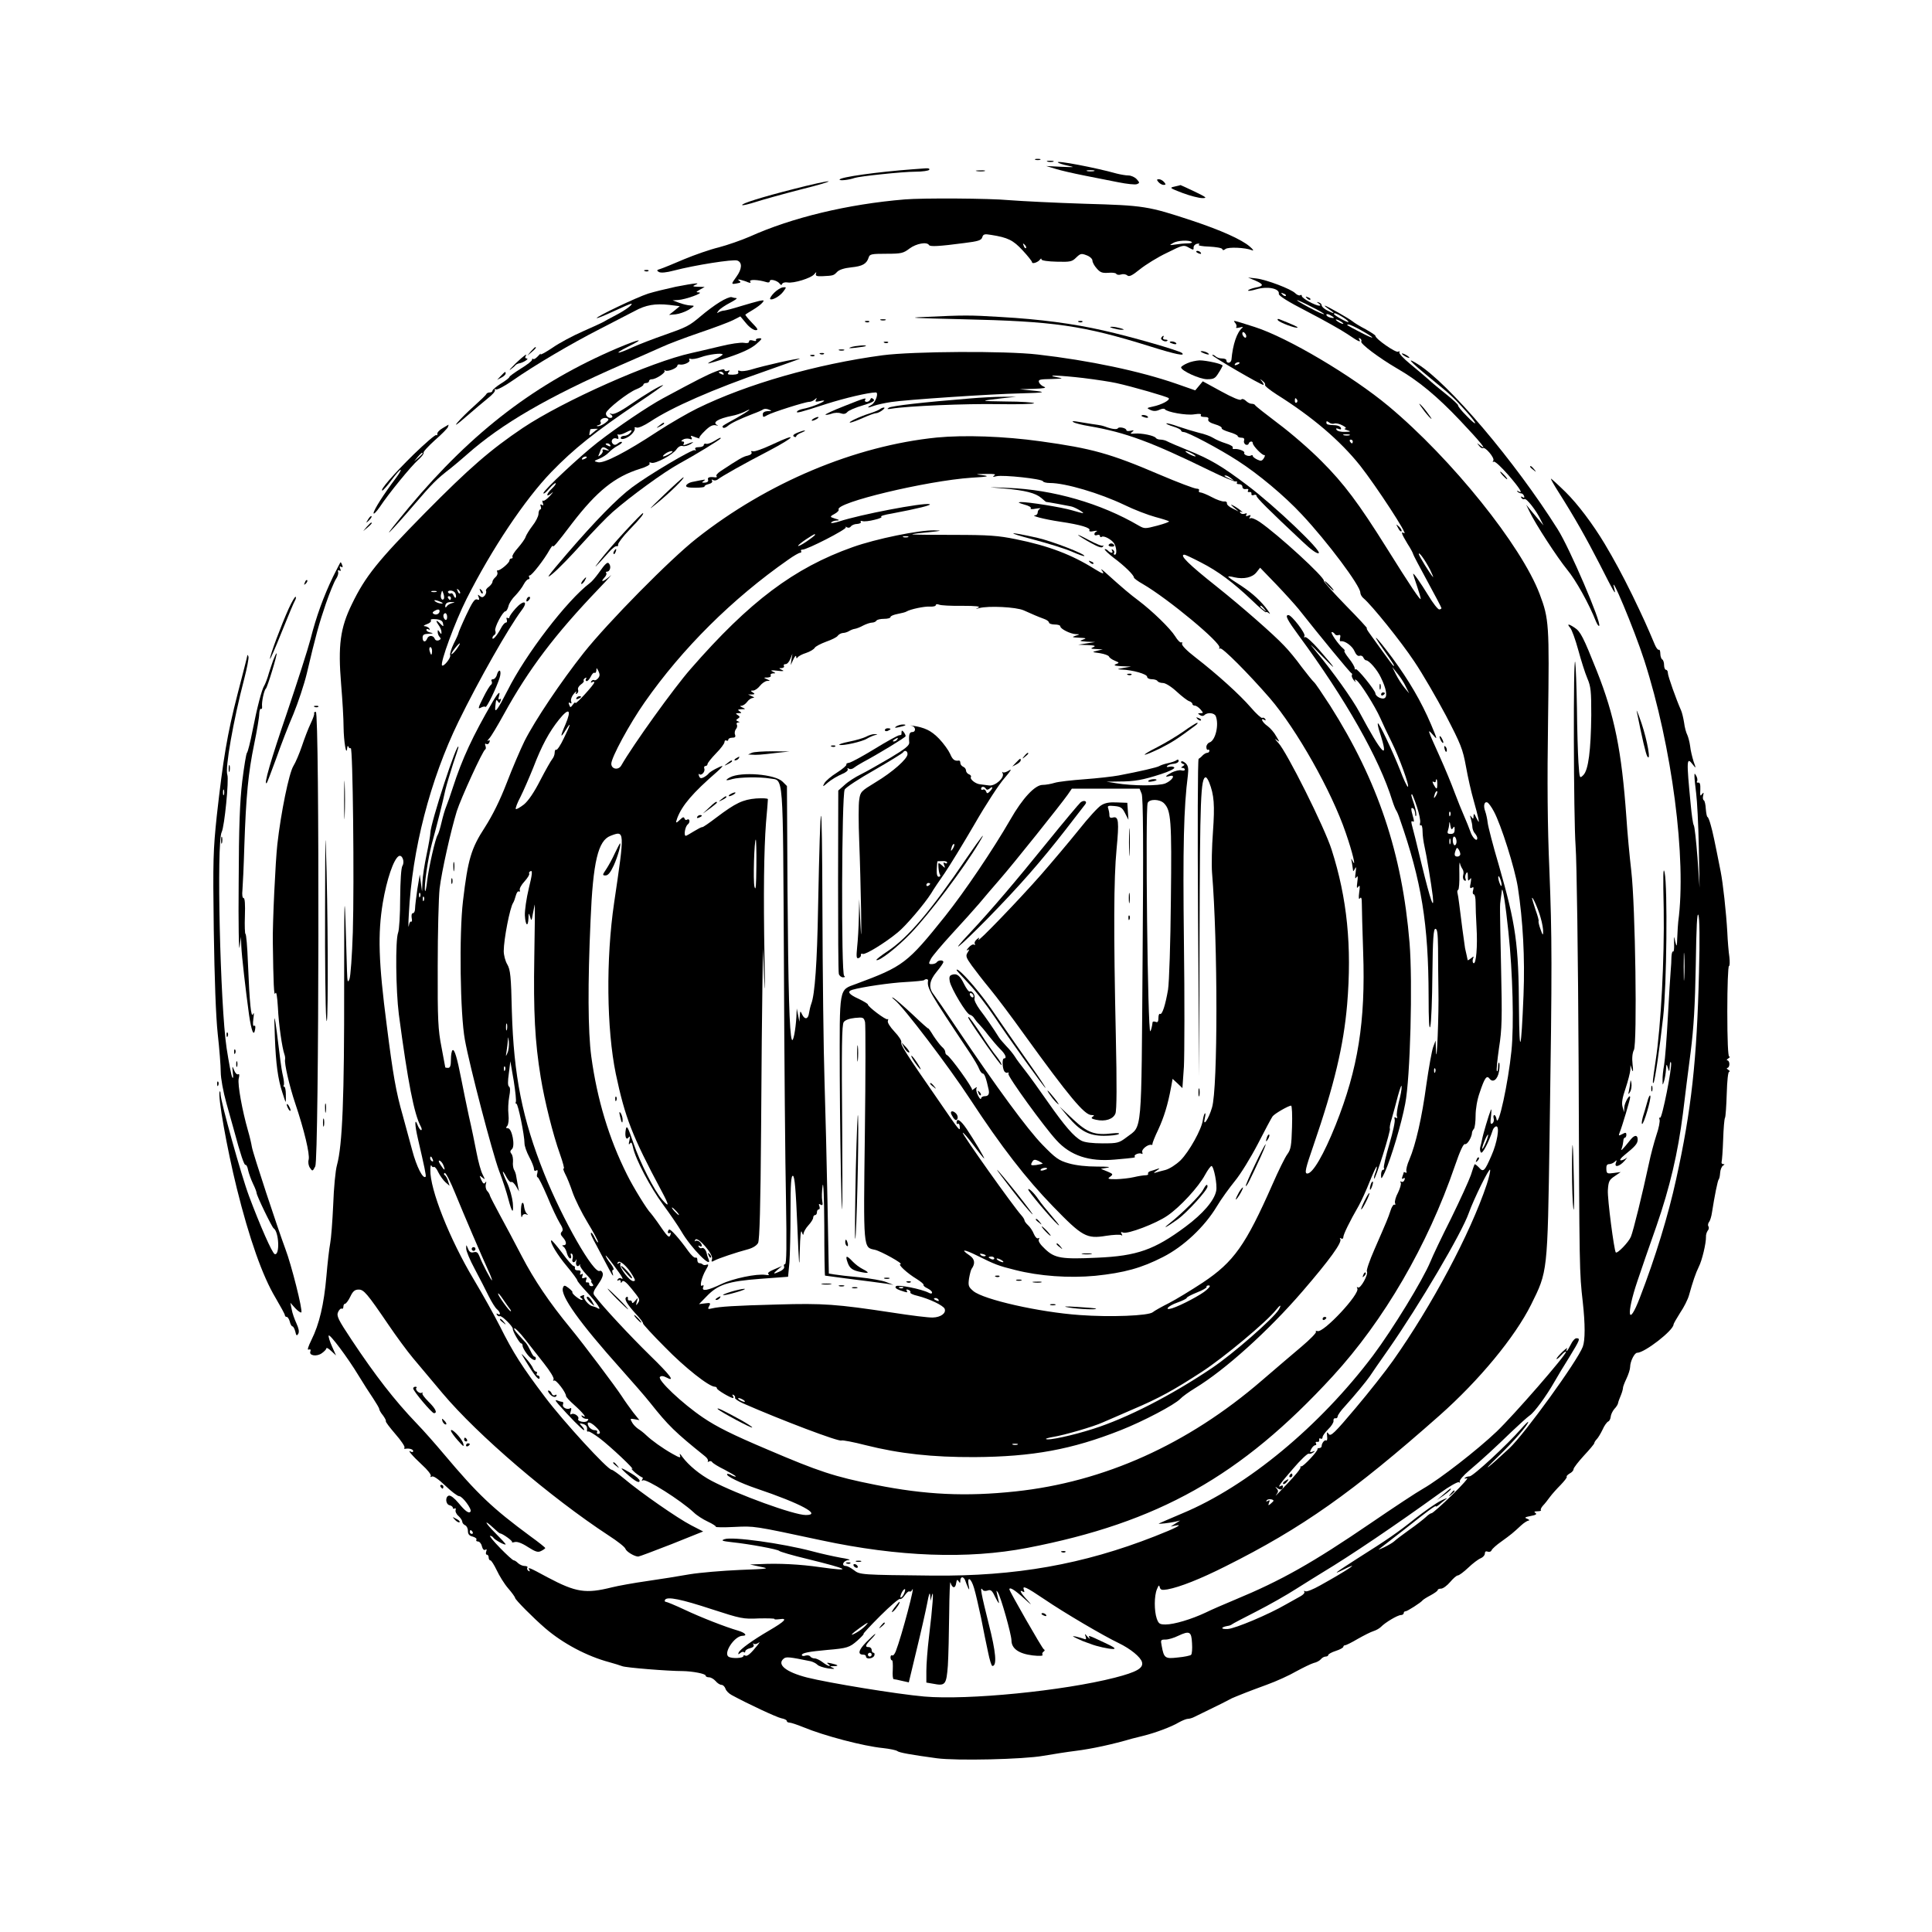 <?xml version="1.0" standalone="no"?>
<!DOCTYPE svg PUBLIC "-//W3C//DTD SVG 20010904//EN"
 "http://www.w3.org/TR/2001/REC-SVG-20010904/DTD/svg10.dtd">
<svg version="1.0" xmlns="http://www.w3.org/2000/svg"
 width="1024pt" height="1024pt" viewBox="0 0 1024 1024"
 preserveAspectRatio="xMidYMid meet">

<g transform="translate(0,1024) scale(0.1,-0.1)"
fill="#000000" stroke="none">
<path d="M5488 9393 c6 -2 18 -2 25 0 6 3 1 5 -13 5 -14 0 -19 -2 -12 -5z"/>
<path d="M5553 9383 c9 -2 23 -2 30 0 6 3 -1 5 -18 5 -16 0 -22 -2 -12 -5z"/>
<path d="M5607 9379 c4 -4 28 -12 53 -17 40 -9 36 -9 -35 -6 l-80 4 50 -15
c28 -9 95 -24 150 -35 55 -11 137 -27 182 -36 45 -9 90 -14 99 -10 15 6 15 8
-1 26 -10 11 -30 20 -44 20 -14 0 -42 5 -62 10 -110 31 -325 72 -312 59z m191
-46 c-10 -2 -26 -2 -35 0 -10 3 -2 5 17 5 19 0 27 -2 18 -5z"/>
<path d="M4840 9343 c-189 -14 -390 -42 -390 -55 0 -7 49 -2 80 9 28 9 254 33
322 33 37 0 70 5 73 10 4 6 -4 9 -17 8 -13 -1 -43 -3 -68 -5z"/>
<path d="M5178 9333 c12 -2 30 -2 40 0 9 3 -1 5 -23 4 -22 0 -30 -2 -17 -4z"/>
<path d="M6140 9275 c7 -8 19 -15 27 -15 13 0 13 3 3 15 -7 8 -19 15 -27 15
-13 0 -13 -3 -3 -15z"/>
<path d="M4210 9239 c-174 -44 -284 -79 -276 -86 3 -3 35 5 73 17 37 12 145
42 238 66 94 23 159 43 145 43 -14 0 -95 -18 -180 -40z"/>
<path d="M6225 9251 c-28 -6 -25 -8 43 -34 40 -15 87 -27 105 -27 27 0 22 4
-42 35 -40 19 -73 34 -74 34 -1 -1 -15 -4 -32 -8z"/>
<path d="M4795 9183 c-301 -25 -597 -96 -821 -197 -44 -19 -118 -45 -164 -57
-46 -11 -129 -40 -184 -63 -56 -24 -112 -47 -125 -51 -21 -6 -22 -9 -8 -17 11
-5 38 -3 79 8 111 29 314 61 336 53 27 -10 25 -45 -5 -86 -29 -40 -29 -41 3
-35 20 3 23 7 12 14 -9 7 -8 8 7 5 11 -3 29 -8 39 -13 14 -5 17 -4 12 4 -7 12
43 10 85 -3 11 -4 19 -2 19 5 0 14 41 3 53 -14 6 -8 10 -8 13 0 3 6 15 9 28 7
32 -6 126 23 142 44 10 12 12 13 9 3 -4 -12 3 -15 32 -14 60 3 61 3 80 23 12
12 38 20 75 24 59 6 81 18 92 52 5 18 15 20 94 20 80 0 90 3 123 28 35 26 92
37 103 18 6 -9 52 -7 188 11 72 9 89 14 94 30 5 17 12 19 47 13 89 -14 117
-28 167 -82 28 -30 50 -58 50 -63 0 -11 32 0 42 14 5 7 8 7 8 1 0 -6 35 -11
80 -12 73 -2 82 0 104 22 22 21 27 23 55 12 17 -6 31 -19 31 -28 0 -9 10 -28
23 -42 18 -21 29 -25 60 -23 20 2 40 0 43 -5 3 -6 15 -7 25 -4 11 4 26 2 34
-5 10 -8 25 -1 67 33 30 24 94 64 143 87 84 42 89 43 115 28 25 -14 27 -14 26
0 0 9 8 18 19 20 12 2 16 0 9 -5 -7 -4 17 -9 54 -10 37 -2 68 -7 70 -13 3 -8
8 -7 17 0 14 12 106 8 140 -6 12 -5 8 3 -12 20 -43 37 -153 86 -303 136 -236
78 -256 81 -570 90 -157 5 -337 14 -400 19 -105 10 -460 12 -555 4z m1522
-226 c3 -4 -7 -7 -24 -7 -17 0 -46 -3 -64 -6 -32 -5 -33 -4 -11 8 22 14 86 17
99 5z m-879 -32 c-3 -3 -9 2 -12 12 -6 14 -5 15 5 6 7 -7 10 -15 7 -18z"/>
<path d="M6340 8906 c0 -2 7 -7 16 -10 8 -3 12 -2 9 4 -6 10 -25 14 -25 6z"/>
<path d="M3418 8803 c7 -3 16 -2 19 1 4 3 -2 6 -13 5 -11 0 -14 -3 -6 -6z"/>
<path d="M6653 8753 c46 -20 47 -29 2 -37 -19 -4 -37 -11 -40 -15 -2 -5 18 -2
45 6 58 17 123 4 118 -24 -2 -10 45 -40 152 -95 85 -44 181 -98 212 -119 60
-41 74 -47 62 -27 -4 7 -3 8 5 4 6 -4 9 -11 6 -16 -7 -11 94 -87 190 -143 113
-65 212 -147 335 -277 108 -114 149 -165 104 -130 -18 14 -18 14 -5 -2 7 -10
17 -16 21 -13 12 8 63 -52 55 -66 -5 -7 -4 -10 2 -6 6 4 40 -28 77 -70 63 -73
81 -103 54 -87 -8 4 -10 3 -5 -2 5 -5 14 -9 20 -9 5 0 12 -6 15 -14 3 -9 0
-11 -8 -6 -9 5 -11 4 -6 -4 4 -6 11 -9 16 -6 10 6 63 -61 86 -110 l15 -30 -23
27 c-13 15 -33 40 -46 55 l-23 28 17 -35 c31 -66 148 -245 200 -309 46 -55
116 -181 153 -275 7 -16 14 -26 17 -23 14 14 -157 413 -220 512 -228 362 -579
775 -743 876 -64 40 -41 14 69 -76 115 -94 121 -100 193 -180 59 -67 58 -81
-2 -19 -27 27 -47 52 -45 56 1 3 -26 29 -60 56 -35 28 -79 64 -98 82 -19 17
-63 54 -97 82 -34 28 -60 55 -56 61 3 6 1 7 -6 3 -12 -8 -121 68 -121 84 0 4
-24 19 -52 35 -29 15 -60 34 -68 41 -18 15 -139 84 -148 84 -4 0 7 -9 23 -20
35 -23 29 -26 -11 -5 -16 8 -29 20 -29 27 0 6 -7 13 -15 15 -13 4 -13 3 0 -6
11 -8 11 -11 2 -11 -20 0 -92 39 -92 51 0 6 -4 8 -9 4 -5 -3 -17 2 -26 11 -22
22 -150 71 -205 78 l-45 5 38 -16z m162 -81 c-3 -3 -11 0 -18 7 -9 10 -8 11 6
5 10 -3 15 -9 12 -12z m136 -58 c39 -19 69 -37 67 -39 -2 -3 -38 13 -79 35
-92 49 -83 53 12 4z m119 -58 c0 -2 -9 -2 -20 1 -11 3 -20 9 -20 15 0 5 9 4
20 -2 11 -6 20 -12 20 -14z m47 3 c19 -12 32 -23 30 -26 -5 -4 -77 36 -77 43
0 8 14 3 47 -17z m3 -35 c0 -2 -9 0 -20 6 -11 6 -20 13 -20 16 0 2 9 0 20 -6
11 -6 20 -13 20 -16z m95 -35 c79 -44 77 -53 -3 -11 -77 40 -80 42 -64 42 7 0
37 -14 67 -31z"/>
<path d="M3581 8720 c-51 -11 -116 -27 -145 -36 -60 -19 -280 -124 -273 -130
2 -2 42 14 89 36 47 22 89 40 93 40 15 0 -28 -33 -80 -60 -31 -16 -62 -33 -68
-37 -7 -4 -55 -26 -107 -49 -53 -23 -126 -62 -163 -88 -38 -25 -65 -40 -62
-33 4 6 -2 2 -13 -10 -11 -12 -22 -19 -26 -16 -3 4 -6 2 -6 -4 0 -6 -27 -27
-60 -47 -33 -21 -60 -40 -60 -44 0 -4 -20 -20 -45 -35 -25 -16 -45 -33 -45
-38 0 -5 -6 -9 -14 -9 -8 0 -16 -4 -18 -8 -1 -5 -31 -33 -64 -63 -34 -30 -74
-70 -90 -89 -18 -22 -1 -10 46 31 41 36 94 80 117 99 23 18 40 37 36 43 -3 6
-1 7 5 3 6 -4 46 17 89 47 116 81 311 196 462 273 74 38 156 81 184 95 60 33
109 41 184 33 l56 -7 -28 -23 -29 -23 35 3 c19 2 50 13 69 24 33 21 34 22 10
23 -14 0 -41 7 -60 14 l-35 13 30 2 c37 2 138 38 110 40 -18 1 -17 2 5 15 l25
14 -35 1 c-29 1 -31 3 -15 10 31 13 0 10 -104 -10z"/>
<path d="M4103 8688 c-15 -15 -24 -30 -21 -33 9 -9 52 15 70 40 17 23 17 24
-2 22 -11 -1 -32 -14 -47 -29z"/>
<path d="M3815 8639 c-28 -17 -72 -50 -100 -74 -63 -53 -73 -58 -195 -101 -55
-19 -130 -48 -166 -64 -86 -40 -106 -38 -26 2 97 48 66 44 -55 -7 -430 -183
-767 -440 -1103 -841 -73 -88 -121 -148 -105 -134 15 14 74 79 130 145 97 113
117 134 196 195 17 14 56 46 85 72 183 162 430 305 814 473 85 37 183 80 216
95 34 16 124 50 200 76 77 26 157 56 179 67 l39 20 31 -37 c16 -20 39 -36 50
-36 16 0 12 7 -20 40 -21 22 -37 41 -34 43 2 2 20 13 40 25 20 12 43 29 50 38
11 13 9 14 -17 9 -16 -4 -60 -16 -99 -28 -38 -12 -77 -22 -86 -23 -9 0 -23 -5
-30 -9 -11 -7 -11 -6 0 9 8 10 35 28 60 41 25 13 41 24 34 25 -6 0 -17 2 -25
5 -7 3 -36 -9 -63 -26z"/>
<path d="M6927 8659 c7 -7 15 -10 18 -7 3 3 -2 9 -12 12 -14 6 -15 5 -6 -5z"/>
<path d="M4900 8560 c-100 -4 -60 -6 200 -12 488 -11 637 -32 996 -144 137
-43 188 -53 169 -35 -15 13 -264 85 -415 119 -163 37 -336 60 -547 72 -163 10
-192 10 -403 0z"/>
<path d="M4668 8543 c6 -2 18 -2 25 0 6 3 1 5 -13 5 -14 0 -19 -2 -12 -5z"/>
<path d="M6773 8543 c7 -12 98 -46 104 -39 3 3 -21 14 -96 44 -9 3 -12 1 -8
-5z"/>
<path d="M4588 8533 c7 -3 16 -2 19 1 4 3 -2 6 -13 5 -11 0 -14 -3 -6 -6z"/>
<path d="M5718 8533 c7 -3 16 -2 19 1 4 3 -2 6 -13 5 -11 0 -14 -3 -6 -6z"/>
<path d="M6547 8528 c7 -8 9 -18 5 -23 -4 -4 4 -4 18 -1 14 4 21 4 15 -1 -29
-23 -51 -89 -58 -169 -2 -20 -27 -23 -27 -3 0 5 -10 9 -23 9 -13 0 -28 5 -35
12 -6 6 -14 9 -17 6 -5 -5 257 -158 271 -158 4 0 0 8 -7 18 -13 15 -12 16 3 3
10 -7 16 -17 13 -21 -3 -5 25 -27 62 -51 188 -118 336 -244 442 -377 85 -108
259 -374 233 -358 -19 12 -14 -3 18 -56 17 -26 30 -51 30 -55 0 -3 34 -68 75
-143 41 -75 75 -140 75 -143 0 -4 -6 -7 -12 -7 -7 0 -33 33 -57 73 -44 72 -81
124 -81 115 0 -3 9 -31 20 -63 11 -32 20 -63 20 -69 0 -13 -57 72 -180 269
-149 238 -227 342 -345 460 -60 61 -164 151 -230 200 -66 50 -121 93 -123 98
-2 4 -10 7 -19 7 -8 0 -21 7 -30 16 -10 9 -19 12 -25 6 -6 -6 -46 11 -106 44
l-97 53 -20 -24 -20 -24 -100 35 c-193 67 -463 124 -735 155 -171 20 -661 17
-822 -4 -350 -47 -718 -152 -983 -282 -49 -24 -144 -79 -210 -122 -167 -110
-284 -170 -315 -163 -24 6 -24 6 7 19 17 7 40 22 50 33 10 11 31 27 46 35 16
8 26 17 23 20 -3 3 -13 0 -21 -7 -11 -9 -19 -10 -27 -2 -14 14 0 35 19 28 11
-5 13 -2 9 11 -4 10 -4 14 0 11 3 -4 19 -1 35 7 36 19 45 19 29 0 -7 -8 -21
-15 -31 -15 -11 0 -19 -5 -19 -11 0 -15 42 0 62 24 10 11 15 23 12 28 -3 5 2
6 10 3 9 -4 40 10 72 31 114 76 333 172 619 271 99 35 178 63 175 63 -17 2
-184 -35 -263 -59 -22 -6 -46 -9 -54 -6 -10 4 -13 2 -10 -6 3 -9 -6 -13 -29
-14 -27 0 -31 2 -22 13 8 11 7 12 -6 7 -9 -3 -16 -1 -16 5 0 7 -19 3 -49 -9
-46 -18 -93 -42 -277 -141 -78 -42 -240 -151 -348 -235 -92 -72 -286 -253
-286 -268 1 -6 14 4 30 23 16 19 32 32 35 30 3 -3 -6 -16 -20 -29 -31 -29 -33
-50 -2 -24 12 11 9 5 -7 -13 -16 -18 -33 -30 -37 -27 -5 3 -6 -3 -2 -12 4 -12
3 -15 -5 -10 -8 5 -10 2 -6 -8 3 -9 2 -16 -2 -16 -5 0 -10 -11 -10 -25 -1 -13
-15 -41 -32 -62 -16 -21 -32 -47 -36 -58 -3 -11 -22 -37 -41 -59 -19 -21 -32
-42 -29 -47 3 -5 0 -9 -5 -9 -6 0 -11 -5 -11 -11 0 -13 -51 -55 -62 -52 -4 2
-5 -3 -2 -11 3 -7 -2 -19 -11 -26 -8 -7 -15 -18 -15 -24 0 -6 -9 -18 -19 -26
-11 -7 -18 -18 -15 -22 3 -5 0 -15 -6 -24 -10 -11 -16 -12 -27 -3 -11 10 -12
8 -6 -6 5 -14 3 -17 -9 -12 -12 4 -25 -15 -57 -83 -23 -49 -41 -92 -41 -95 0
-4 -11 -29 -25 -56 -13 -27 -22 -55 -19 -62 5 -13 -34 -62 -43 -54 -12 12 69
232 130 353 133 264 309 527 449 672 120 124 231 212 457 365 80 53 141 97
136 96 -15 -1 -92 -47 -178 -106 -49 -34 -83 -50 -94 -47 -14 5 -15 4 -4 -4 7
-5 9 -12 4 -15 -13 -8 -35 8 -31 24 4 20 117 109 161 126 20 8 37 19 37 24 0
5 7 9 15 9 8 0 15 5 15 10 0 6 7 10 15 10 22 0 76 36 67 45 -4 5 -2 5 5 1 13
-7 63 13 63 26 0 5 6 8 13 6 21 -4 58 13 51 24 -4 6 -1 9 7 6 8 -3 32 1 54 9
41 15 115 24 115 14 0 -3 -18 -15 -40 -25 -22 -11 -39 -21 -37 -22 2 -2 51 13
110 33 72 24 120 47 145 69 32 28 34 32 15 31 -12 -1 -19 -5 -16 -10 3 -5 -4
-6 -16 -2 -13 4 -21 2 -21 -5 0 -8 -10 -10 -27 -7 -16 3 -73 -5 -128 -19 -55
-13 -122 -29 -150 -35 -215 -47 -678 -253 -894 -397 -172 -116 -282 -211 -519
-451 -250 -254 -316 -336 -387 -483 -62 -127 -74 -218 -57 -425 7 -82 13 -184
13 -228 1 -77 15 -157 19 -110 1 11 4 15 7 7 2 -6 8 -10 12 -7 11 6 19 -708
11 -975 -4 -124 -12 -236 -18 -250 -9 -21 -11 -15 -13 45 -13 476 -15 462 -15
-75 1 -595 -9 -849 -38 -955 -8 -27 -17 -122 -20 -210 -4 -88 -11 -180 -16
-205 -5 -25 -14 -103 -20 -174 -13 -150 -38 -255 -79 -337 -18 -37 -24 -56
-15 -52 10 3 12 0 9 -10 -9 -22 34 -29 61 -9 13 9 24 21 24 26 0 5 11 -1 25
-14 l26 -24 -21 47 c-12 27 -20 52 -18 58 4 13 102 -118 158 -211 25 -41 60
-96 78 -122 17 -26 32 -51 32 -56 0 -5 9 -21 20 -34 10 -14 17 -27 15 -30 -3
-3 20 -33 50 -68 30 -34 52 -67 49 -72 -3 -5 -2 -8 3 -7 21 4 43 -2 43 -12 0
-5 -5 -7 -12 -3 -24 15 7 -22 59 -70 29 -26 50 -53 46 -59 -4 -6 -1 -7 6 -3 8
5 34 -13 71 -48 32 -31 65 -56 74 -56 17 0 68 -69 60 -81 -8 -13 -27 0 -64 45
-21 25 -41 41 -51 39 -21 -6 -17 -47 4 -51 9 -2 17 -8 17 -13 0 -6 4 -7 10 -4
5 3 7 0 5 -8 -3 -7 3 -22 15 -32 11 -10 20 -24 20 -30 0 -7 7 -15 15 -19 8 -3
15 -16 15 -30 0 -17 7 -26 25 -30 14 -4 23 -11 20 -16 -3 -6 0 -10 8 -10 8 0
18 -11 21 -25 4 -16 11 -23 18 -19 8 5 9 2 5 -9 -3 -10 -2 -17 3 -17 6 0 10
-7 10 -15 0 -8 4 -15 9 -15 5 0 20 -24 34 -53 13 -28 40 -72 60 -95 21 -24 37
-47 37 -51 0 -9 96 -106 160 -161 93 -80 220 -148 340 -180 25 -7 55 -16 68
-21 20 -8 242 -26 322 -26 51 -1 120 -14 120 -24 0 -5 8 -9 18 -9 10 0 25 -9
35 -20 9 -11 23 -20 31 -20 8 0 17 -9 21 -20 3 -11 18 -26 33 -34 88 -48 239
-118 263 -123 16 -3 29 -9 29 -14 0 -5 6 -9 14 -9 8 0 41 -11 73 -24 111 -46
320 -101 423 -111 36 -4 70 -11 76 -16 10 -8 69 -19 209 -38 103 -14 459 -6
565 13 52 9 129 21 170 26 88 11 198 35 300 65 8 2 35 9 60 15 61 15 148 47
188 71 18 10 40 19 48 19 8 0 22 4 32 9 9 4 51 25 92 45 41 20 82 40 90 45 8
5 27 14 43 20 15 6 37 15 50 20 12 5 63 24 112 42 50 18 120 50 156 71 37 20
78 40 92 44 15 3 31 12 38 20 6 8 18 14 25 14 8 0 14 4 14 8 0 5 18 15 40 22
22 7 40 17 40 22 0 4 4 8 9 8 6 0 36 15 68 34 32 18 69 37 83 41 13 4 31 14
39 22 23 24 89 63 106 63 8 0 15 5 15 10 0 6 4 10 10 10 9 0 81 46 90 58 3 4
22 16 43 27 20 11 37 23 37 27 0 5 8 8 18 8 10 0 32 16 48 35 16 19 34 35 41
35 6 0 31 18 55 41 23 22 53 45 66 50 12 5 22 16 22 25 0 10 5 14 15 10 9 -3
18 0 21 8 3 7 26 28 52 46 50 36 61 45 104 85 15 14 33 25 40 26 7 0 4 4 -7 9
-17 6 -14 9 18 15 27 5 35 10 25 16 -9 6 -6 9 11 9 13 0 22 3 18 6 -3 3 2 14
11 24 10 10 26 31 37 46 11 15 37 44 57 64 20 21 35 40 32 43 -3 3 4 10 15 17
12 6 21 16 21 23 0 7 25 39 55 72 30 32 55 62 55 66 0 4 6 14 13 21 7 7 21 30
31 51 9 21 23 40 30 43 6 2 12 14 13 25 1 12 10 30 19 41 10 10 19 24 20 31 1
7 8 26 15 42 7 17 11 34 11 38 -1 4 7 26 18 49 11 23 20 51 20 63 0 29 23 75
37 75 40 0 193 119 193 150 0 4 16 32 35 62 20 29 41 71 47 93 20 72 36 119
52 151 17 33 39 125 38 159 -1 10 4 25 9 32 6 6 8 17 4 23 -4 6 -2 16 3 23 6
7 13 30 16 52 13 83 30 170 36 175 3 3 6 18 7 34 1 16 8 33 15 38 10 6 10 8 1
8 -7 0 -10 6 -8 13 2 6 6 59 8 117 2 59 6 110 10 116 3 5 7 63 9 127 2 69 7
117 13 117 6 0 3 5 -5 10 -8 5 -10 10 -5 10 6 0 11 9 11 20 0 11 -5 20 -11 20
-5 0 -3 5 5 10 8 5 11 10 5 10 -6 0 -10 87 -10 240 0 132 4 240 9 240 4 0 5
21 2 48 -4 26 -9 85 -11 132 -6 106 -23 260 -35 320 -33 167 -42 210 -53 248
-6 23 -14 42 -17 42 -3 0 -7 19 -9 43 -1 23 -6 43 -10 45 -5 2 -7 13 -4 25 4
18 3 19 -7 7 -8 -12 -10 -7 -8 25 1 28 -2 39 -11 37 -7 -1 -10 2 -6 8 3 5 1
18 -4 27 -10 17 -10 16 -10 -2 0 -11 4 -51 9 -90 5 -38 12 -167 14 -285 l4
-215 -11 160 c-7 88 -15 165 -20 172 -4 6 -11 55 -16 110 -23 237 -22 254 11
211 18 -23 18 -22 4 17 -7 23 -16 59 -18 81 -3 22 -10 48 -15 59 -6 11 -14 40
-17 65 -4 25 -11 54 -16 65 -25 56 -70 182 -70 198 0 9 -4 17 -10 17 -5 0 -10
11 -10 24 0 14 -4 28 -10 31 -5 3 -10 17 -10 31 0 14 -4 23 -8 20 -4 -2 -14
10 -21 27 -42 100 -62 144 -119 262 -54 110 -97 189 -147 273 -63 105 -143
211 -207 274 -43 42 -78 74 -78 71 0 -4 17 -34 38 -67 89 -140 150 -249 220
-385 77 -152 89 -173 78 -131 -29 106 106 -215 159 -380 147 -457 225 -1053
180 -1385 -1 -11 -4 -47 -5 -80 -2 -55 -3 -57 -11 -25 -7 33 -7 33 -6 -12 1
-25 -1 -44 -5 -41 -5 2 -8 -11 -9 -29 0 -18 -2 -51 -4 -73 -2 -22 -9 -132 -15
-245 -6 -113 -15 -227 -20 -255 -5 -27 -9 -63 -8 -80 0 -29 0 -29 8 -5 4 14 9
41 10 60 2 33 3 33 10 10 7 -23 8 -23 10 10 1 19 4 27 7 17 6 -25 -48 -297
-58 -291 -5 3 -6 -2 -3 -10 3 -8 -4 -46 -17 -83 -12 -37 -30 -104 -39 -148
-36 -167 -83 -359 -96 -390 -12 -29 -72 -91 -80 -83 -9 10 -45 286 -42 330 3
46 7 55 36 74 l32 22 -37 -5 c-35 -5 -38 -3 -39 21 -1 18 3 26 15 26 9 0 23 6
30 13 10 10 11 9 6 -5 -11 -28 18 -22 46 10 13 15 17 21 9 14 -8 -6 -21 -12
-29 -12 -9 0 -1 12 19 28 57 46 70 61 70 82 0 25 -15 26 -35 3 -49 -61 -57
-68 -49 -48 4 11 7 28 8 38 0 9 4 17 8 17 4 0 8 7 8 15 0 13 -4 14 -22 4 -19
-10 -20 -9 -14 7 14 34 56 177 56 188 -1 22 -30 -29 -31 -53 l-1 -26 -8 28
c-6 20 -2 47 16 99 13 39 24 83 25 97 l1 26 8 -25 c6 -16 7 -6 3 28 -4 34 -1
62 7 77 18 34 8 762 -14 950 -9 77 -21 205 -26 285 -25 350 -62 536 -157 775
-71 178 -86 208 -117 228 -33 22 -43 22 -24 0 9 -10 28 -63 43 -118 15 -55 36
-122 48 -150 19 -44 21 -68 21 -195 -2 -186 -15 -291 -42 -318 -20 -20 -20
-19 -26 67 -3 47 -7 178 -8 291 -2 113 -6 221 -9 240 -11 62 -9 -830 2 -975 6
-81 13 -573 16 -1165 4 -1097 4 -1091 22 -1251 13 -118 13 -202 0 -237 -28
-75 -308 -462 -389 -538 -115 -107 -158 -139 -64 -48 86 83 164 173 164 188 0
3 -17 -13 -37 -36 -74 -85 -256 -253 -274 -253 -9 0 -21 -4 -25 -8 -5 -4 0 -5
11 -2 11 4 -25 -36 -79 -89 -54 -53 -103 -96 -108 -96 -5 0 -19 -9 -31 -21
-12 -11 -51 -42 -87 -67 -36 -26 -71 -52 -79 -60 -7 -7 -32 -22 -55 -33 -33
-15 -36 -16 -17 -2 13 10 71 55 129 100 122 97 162 126 162 119 0 -3 8 1 18 9
9 8 26 22 37 30 11 8 -2 4 -30 -10 -27 -14 -88 -57 -135 -94 -91 -73 -148
-112 -305 -211 -114 -73 -139 -91 -78 -61 105 53 33 3 -120 -82 -37 -21 -72
-35 -79 -31 -6 4 -8 3 -5 -3 4 -5 -6 -16 -21 -24 -15 -8 -49 -27 -77 -43 -89
-52 -269 -128 -308 -130 -37 -2 -39 9 -2 16 11 1 22 6 25 9 3 3 60 33 127 67
67 34 164 89 215 122 51 32 113 71 138 86 148 89 385 249 623 421 48 35 93 60
99 57 6 -4 8 -3 5 3 -4 6 19 33 50 59 72 61 136 120 227 208 39 37 81 75 94
84 24 16 87 101 133 182 14 25 49 83 78 129 56 92 58 98 36 98 -8 0 -21 -15
-30 -34 -9 -18 -18 -33 -21 -33 -3 0 -2 6 2 13 4 6 -7 -1 -24 -17 -18 -17 -32
-34 -32 -38 0 -5 11 4 25 19 13 15 25 23 25 18 0 -18 -276 -335 -368 -423
-102 -97 -300 -251 -389 -302 -34 -19 -158 -101 -275 -181 -312 -213 -477
-306 -723 -408 -55 -23 -125 -53 -155 -68 -74 -35 -167 -63 -212 -63 -32 0
-37 4 -47 31 -14 42 -14 120 1 156 9 22 12 24 15 10 4 -14 11 -16 41 -11 65
12 174 55 307 122 406 203 674 392 1135 800 211 187 399 415 485 587 88 178
87 164 98 890 14 925 13 1054 -1 1415 -10 230 -12 462 -7 795 7 504 5 535 -44
665 -97 258 -467 718 -801 997 -193 161 -535 364 -710 420 -121 38 -116 38
-103 21z m57 -63 c3 -8 1 -15 -3 -15 -5 0 -11 7 -15 15 -3 8 -1 15 3 15 5 0
11 -7 15 -15z m-34 -149 c0 -2 -7 -7 -16 -10 -8 -3 -12 -2 -9 4 6 10 25 14 25
6z m-2735 -56 c3 -6 -1 -7 -9 -4 -18 7 -21 14 -7 14 6 0 13 -4 16 -10z m1910
-24 c66 -8 143 -20 170 -26 87 -19 270 -72 279 -80 10 -10 -36 -35 -84 -45
-33 -7 -34 -8 -12 -18 15 -7 30 -7 47 1 13 6 26 8 29 3 10 -15 115 -34 156
-27 27 4 39 3 35 -4 -4 -6 4 -10 19 -10 17 0 24 -4 20 -13 -3 -9 9 -18 36 -26
22 -6 38 -16 35 -20 -2 -5 16 -14 40 -21 25 -7 45 -17 45 -21 0 -5 9 -9 20 -9
12 0 17 -5 14 -14 -3 -8 0 -17 7 -22 7 -4 15 -2 17 4 4 14 22 16 22 3 0 -14
51 -66 61 -63 5 1 4 -6 -2 -16 -10 -16 -16 -17 -35 -8 -13 6 -24 15 -24 19 0
5 -4 6 -9 3 -12 -8 -42 4 -36 14 5 9 -33 23 -54 20 -7 -1 -10 3 -7 8 3 5 -14
15 -37 22 -23 7 -53 20 -67 29 -14 9 -47 21 -75 27 -27 7 -77 22 -109 33 -33
12 -61 19 -64 17 -2 -3 14 -10 37 -17 23 -7 41 -16 41 -21 0 -4 6 -8 14 -8 21
0 189 -89 286 -152 109 -70 248 -186 340 -285 136 -145 310 -378 310 -414 0
-9 8 -23 17 -30 43 -36 198 -228 269 -335 44 -65 119 -195 168 -287 79 -152
89 -177 106 -270 10 -56 28 -136 40 -177 12 -41 23 -86 26 -100 4 -22 3 -22
-11 5 -11 24 -14 26 -15 10 0 -17 -2 -18 -11 -5 -8 11 -9 9 -3 -10 4 -14 8
-34 8 -45 1 -11 7 -26 14 -33 6 -7 12 -18 12 -24 0 -23 -26 1 -37 35 -7 20
-22 57 -33 82 -11 25 -34 81 -50 124 -16 44 -52 131 -80 193 -65 144 -67 149
-35 113 25 -29 24 -26 -10 55 -52 122 -117 233 -206 354 -85 114 -119 146 -47
44 51 -72 61 -88 55 -88 -3 0 -27 33 -56 73 -28 39 -60 84 -72 100 -11 15 -18
27 -14 27 4 0 -46 54 -112 121 -65 67 -117 125 -116 130 6 18 -243 246 -341
313 -21 14 -43 23 -49 19 -6 -4 -7 -1 -2 7 6 10 4 12 -9 7 -11 -5 -15 -3 -10
5 5 8 2 9 -9 5 -9 -3 -19 -1 -23 5 -5 7 -2 8 7 4 8 -4 5 0 -6 9 -11 9 -29 21
-40 26 -14 8 -13 4 5 -11 l25 -21 -32 16 c-18 8 -32 21 -30 28 1 6 -6 11 -15
9 -10 -1 -39 9 -65 23 -26 14 -54 25 -61 25 -7 0 -10 5 -7 10 3 6 -3 10 -13
10 -11 0 -99 33 -195 74 -264 113 -359 139 -632 177 -194 27 -404 34 -550 20
-433 -44 -897 -238 -1273 -535 -139 -109 -471 -446 -598 -606 -121 -153 -258
-357 -314 -468 -22 -45 -65 -145 -94 -221 -36 -93 -74 -170 -116 -236 -73
-112 -90 -170 -116 -390 -21 -176 -15 -601 10 -736 25 -139 145 -597 181 -694
19 -49 41 -117 49 -149 20 -76 29 -84 24 -21 -3 28 -16 76 -31 108 -28 59 -29
79 -2 27 9 -17 20 -28 25 -25 5 3 16 -7 25 -22 l16 -28 -6 30 c-3 17 -7 39 -9
51 -1 11 -7 27 -12 35 -4 8 -7 27 -5 42 1 15 -2 34 -8 41 -8 10 -8 16 2 25 19
15 1 111 -21 111 -11 0 -12 3 -3 13 6 8 9 34 6 60 -3 25 -1 67 4 94 6 31 6 50
-1 54 -7 4 -7 28 -1 70 l8 64 18 -104 c9 -57 14 -107 11 -112 -3 -5 -1 -9 3
-9 9 0 43 -167 43 -210 0 -14 11 -46 25 -72 14 -26 25 -54 25 -63 0 -10 5 -13
12 -9 8 5 9 0 6 -14 -4 -12 -3 -22 2 -22 4 0 27 -46 51 -102 23 -57 53 -119
65 -139 17 -27 20 -39 12 -47 -9 -9 -7 -17 5 -30 20 -22 22 -42 5 -42 -10 0
-10 -2 -1 -8 6 -4 15 -20 18 -35 4 -15 12 -27 17 -27 6 0 7 7 4 16 -3 9 -2 12
5 9 5 -4 7 -15 4 -26 -7 -21 10 -27 19 -6 3 6 3 2 0 -10 -5 -21 9 -33 19 -15
2 4 3 2 1 -4 -1 -6 14 -28 33 -48 19 -20 32 -36 28 -36 -4 0 -2 -6 4 -13 8
-10 7 -14 -4 -14 -7 0 -13 5 -12 11 1 6 -3 10 -10 9 -8 -2 -10 4 -6 14 5 12 2
15 -10 10 -12 -4 -14 -2 -10 10 4 11 2 14 -5 9 -8 -4 -10 -2 -6 7 4 10 -1 15
-13 14 -10 -1 -17 4 -16 11 2 6 -1 12 -7 12 -5 0 -33 31 -61 70 -29 38 -54 68
-57 66 -9 -9 31 -76 83 -138 30 -36 55 -70 55 -75 0 -4 23 -32 51 -62 53 -57
82 -100 57 -85 -7 5 -20 9 -28 11 -19 3 -52 42 -44 54 3 5 -2 6 -11 2 -13 -5
-14 -7 -3 -14 7 -5 8 -9 2 -9 -13 0 -56 35 -50 41 2 2 -7 12 -20 22 -21 16
-25 16 -30 2 -16 -41 88 -186 308 -432 58 -65 128 -145 154 -178 96 -121 132
-156 290 -283 12 -9 19 -21 16 -26 -3 -5 0 -6 6 -2 6 3 14 2 17 -4 4 -6 33
-24 66 -40 32 -17 59 -33 59 -35 0 -3 -9 -1 -21 5 -11 7 -23 10 -25 7 -9 -9
69 -47 154 -76 237 -80 350 -141 263 -141 -63 0 -360 108 -499 181 -61 32
-122 82 -156 128 -11 17 -16 19 -12 8 5 -16 0 -15 -41 8 -53 30 -107 69 -138
98 -11 11 -30 26 -43 34 -13 9 -28 25 -33 36 -10 18 -9 19 14 15 l26 -5 -33
41 c-17 23 -45 61 -60 85 -34 52 -199 272 -272 361 -112 136 -193 256 -259
383 -38 73 -90 171 -117 220 -26 48 -49 93 -51 99 -1 7 -8 19 -15 26 -7 8 -10
24 -7 36 4 14 3 17 -3 8 -6 -9 -12 -6 -21 14 -11 25 -11 26 5 13 16 -13 16
-12 2 16 -9 17 -23 68 -32 115 -9 47 -27 135 -41 195 -13 61 -31 148 -40 195
-22 113 -36 160 -46 154 -5 -3 -9 -25 -9 -50 0 -32 -4 -44 -15 -44 -8 0 -15 1
-15 3 0 1 -9 49 -20 107 -18 92 -21 143 -20 430 0 179 5 363 10 410 11 92 59
305 91 410 22 69 138 323 151 328 4 2 4 10 1 19 -4 10 -2 14 4 10 6 -4 14 0
17 9 4 10 2 13 -7 8 -6 -4 -4 1 6 12 10 10 45 69 78 129 131 238 271 423 503
665 50 52 77 83 60 67 -34 -30 -56 -37 -31 -9 10 10 14 22 10 25 -3 4 -2 7 4
7 15 0 23 24 13 40 -9 15 -19 7 -59 -50 -14 -19 -33 -42 -44 -50 -122 -92
-341 -378 -437 -570 -52 -102 -69 -125 -65 -87 4 40 5 42 14 29 7 -11 9 -10
14 3 4 10 3 14 -4 9 -8 -4 -9 1 -4 17 9 31 -6 17 -34 -31 -105 -180 -162 -303
-211 -455 -12 -38 -28 -83 -35 -100 -7 -16 -18 -55 -25 -85 -7 -30 -16 -59
-20 -65 -12 -16 -48 -174 -56 -245 -4 -36 -9 -59 -11 -52 -7 19 15 173 37 254
25 91 57 217 71 283 7 28 25 88 40 135 16 47 29 87 29 90 -3 43 -149 -405
-149 -455 0 -11 -9 -63 -20 -115 -11 -52 -21 -117 -22 -145 l-2 -50 -6 45 -6
45 -13 -78 c-6 -43 -12 -89 -12 -102 0 -14 -5 -25 -11 -25 -7 0 -9 -10 -7 -25
3 -13 2 -22 -3 -20 -4 3 -10 -7 -12 -22 -3 -16 -3 13 0 62 17 341 113 712 263
1020 108 221 266 499 336 592 36 48 9 55 -33 8 -18 -20 -33 -41 -33 -47 0 -5
-4 -6 -10 -3 -6 3 -7 -1 -4 -9 3 -9 1 -16 -5 -16 -6 0 -18 -14 -27 -32 -19
-36 -44 -65 -44 -49 0 5 5 13 11 16 6 4 8 14 4 22 -6 16 40 103 54 103 5 0 12
12 16 27 3 15 20 41 37 57 16 17 36 43 44 59 8 15 19 27 25 27 6 0 7 5 4 10
-3 6 -2 10 3 10 11 0 77 85 104 134 10 17 18 27 18 23 0 -13 19 9 103 120 131
170 225 246 359 288 34 10 55 22 51 28 -4 6 0 8 10 4 20 -7 113 42 133 72 9
13 22 20 32 17 10 -3 28 2 42 10 24 15 16 14 -24 -2 -14 -5 -17 -4 -12 4 4 7
2 12 -6 12 -9 0 -9 3 2 10 8 5 23 7 34 4 13 -5 16 -3 11 7 -6 8 -4 11 6 7 20
-8 46 -16 36 -11 -4 3 9 20 29 39 25 25 41 33 57 30 12 -3 16 -3 10 0 -31 14
2 35 77 50 19 3 47 13 63 20 56 29 24 4 -40 -32 -81 -45 -78 -42 -70 -51 4 -3
15 1 24 9 19 16 61 36 133 64 25 9 50 20 55 24 6 4 19 4 30 -1 18 -7 17 -8 -6
-8 -16 -1 -26 -7 -26 -16 0 -18 2 -18 25 -5 24 14 200 70 221 70 9 0 23 6 30
13 11 10 12 9 6 -2 -6 -11 -2 -12 21 -7 16 4 26 4 21 0 -10 -10 -75 -35 -110
-41 -15 -3 -30 -9 -32 -14 -8 -11 14 -6 155 40 101 32 221 60 262 61 17 0 -1
-54 -23 -66 -29 -16 -21 -18 16 -4 14 5 54 14 88 19 74 12 538 43 687 46 129
3 144 7 60 15 l-65 7 75 2 c53 2 69 5 54 11 -12 4 -24 15 -27 24 -5 14 4 16
66 17 62 2 66 3 32 9 -76 14 12 11 140 -4z m1130 -115 c3 -5 2 -12 -3 -15 -5
-3 -9 1 -9 9 0 17 3 19 12 6z m-3666 -122 c-13 -10 -31 -18 -39 -18 -10 1 -10
3 3 6 9 2 14 9 11 15 -9 13 15 28 34 21 11 -5 9 -10 -9 -24z m3863 -4 c8 3 28
-1 44 -10 16 -8 22 -15 14 -16 -8 -1 -4 -5 10 -9 22 -7 21 -8 -12 -9 -20 -1
-40 4 -44 11 -5 8 -2 9 10 5 12 -5 16 -3 13 5 -2 7 -15 13 -28 14 -43 2 -49 4
-49 15 0 8 4 8 14 0 7 -6 20 -9 28 -6z m-3903 -28 c-2 -1 -14 -10 -26 -20 -21
-18 -21 -18 -18 0 2 10 4 18 4 18 4 2 42 3 40 2z m3984 -34 c-7 -2 -21 -2 -30
0 -10 3 -4 5 12 5 17 0 24 -2 18 -5z m17 -33 c0 -5 -2 -10 -4 -10 -3 0 -8 5
-11 10 -3 6 -1 10 4 10 6 0 11 -4 11 -10z m-3935 -20 c3 -6 -1 -7 -9 -4 -18 7
-21 14 -7 14 6 0 13 -4 16 -10z m-15 -21 c12 -8 10 -9 -9 -4 -14 5 -21 3 -17
-3 3 -5 -2 -16 -11 -23 -9 -8 -14 -9 -11 -4 2 6 8 18 11 28 7 20 16 21 37 6z
m330 -24 c-33 -19 -49 -19 -24 0 10 8 26 14 34 14 9 0 4 -6 -10 -14z m-440
-19 c0 -2 -7 -7 -16 -10 -8 -3 -12 -2 -9 4 6 10 25 14 25 6z m2160 -96 c-11
-8 -8 -9 12 -4 35 8 242 -14 246 -27 2 -5 19 -9 37 -9 82 0 264 -54 394 -116
53 -26 127 -54 164 -64 38 -10 71 -21 73 -23 3 -3 -25 -13 -62 -23 -65 -17
-68 -17 -98 0 -201 118 -455 191 -692 200 -118 5 -119 5 -24 -3 114 -10 169
-24 200 -51 13 -11 23 -20 24 -20 5 0 116 -20 133 -24 21 -4 75 -36 62 -36 -3
0 -28 7 -56 15 -57 17 -234 45 -273 44 -18 -1 -12 -4 18 -13 24 -6 40 -15 35
-20 -4 -5 8 -6 27 -2 19 3 29 3 23 0 -7 -3 -13 -12 -13 -20 0 -8 -6 -14 -12
-15 -31 -1 44 -21 131 -34 109 -16 164 -33 155 -46 -3 -6 6 -8 23 -4 15 3 22
2 16 -1 -18 -8 -16 -27 2 -20 8 3 15 1 15 -5 0 -6 4 -8 10 -4 11 7 51 -14 65
-35 13 -21 16 -60 4 -60 -6 0 -8 4 -4 9 3 5 0 13 -6 17 -8 4 -9 3 -5 -4 9 -16
-7 -15 -22 0 -6 6 -14 9 -17 7 -2 -3 19 -23 47 -45 57 -42 108 -92 108 -105 0
-4 21 -20 48 -35 134 -78 419 -315 405 -337 -3 -6 -1 -7 4 -4 11 7 150 -133
263 -263 142 -165 328 -494 403 -715 36 -104 56 -189 37 -150 -9 18 -10 17 -5
-5 2 -14 5 -32 6 -40 0 -10 3 -9 10 5 7 15 8 9 4 -20 -4 -29 -3 -36 4 -25 8
11 9 4 5 -25 -4 -31 -3 -36 5 -25 9 11 10 4 5 -30 -4 -30 -2 -40 4 -31 7 9 10
0 10 -30 0 -24 3 -139 7 -256 13 -367 -27 -618 -146 -916 -63 -157 -121 -257
-150 -257 -16 0 -10 26 32 147 112 326 160 530 179 748 26 310 0 565 -82 821
-37 118 -240 523 -283 567 -16 17 -21 25 -11 17 20 -15 20 -15 0 18 -10 19
-31 43 -46 54 -27 18 -41 47 -16 32 7 -4 8 -3 4 5 -4 6 -11 9 -16 6 -4 -3 -32
22 -61 56 -58 67 -176 174 -292 264 -47 36 -75 65 -72 73 2 7 1 11 -4 7 -5 -3
-20 12 -32 32 -26 42 -121 134 -195 190 -44 33 -78 61 -179 152 -16 14 -23 18
-16 9 18 -24 8 -22 -37 6 -121 76 -244 123 -417 158 -94 19 -142 23 -332 23
-122 0 -220 1 -218 3 1 2 40 7 86 11 69 7 75 9 32 10 -82 2 -311 -45 -434 -89
-310 -110 -547 -288 -858 -645 -89 -101 -307 -405 -368 -512 -15 -27 -53 -20
-53 9 0 33 97 212 177 326 200 286 465 549 760 755 29 21 58 37 63 37 6 0 9 4
6 9 -3 5 0 8 7 8 22 -2 238 109 230 118 -5 4 -2 5 6 0 8 -4 16 -2 21 5 4 6 19
13 33 13 14 1 23 6 19 11 -3 5 1 7 9 4 9 -3 37 0 64 7 27 6 43 14 36 16 -8 3
17 11 55 17 138 26 219 46 200 50 -36 8 -367 -55 -479 -92 -26 -8 -45 -11 -42
-6 4 6 16 10 28 11 14 0 17 2 7 6 -8 2 -22 7 -30 10 -11 3 -7 9 13 19 15 8 25
19 22 23 -22 36 467 153 704 169 88 5 98 8 61 13 -44 6 -44 6 15 7 43 1 56 -1
45 -8z m-950 -315 c0 -2 -20 -18 -45 -35 -25 -17 -45 -27 -45 -23 1 4 20 20
43 35 45 29 47 30 47 23z m493 -12 c-7 -2 -19 -2 -25 0 -7 3 -2 5 12 5 14 0
19 -2 13 -5z m2767 -173 c12 -25 19 -42 15 -38 -13 13 -75 112 -75 122 0 14
35 -35 60 -84z m-1215 39 c92 -47 171 -106 273 -203 39 -38 72 -65 72 -61 0 4
8 1 17 -6 10 -8 0 7 -20 33 -40 48 -81 84 -154 130 -24 15 -43 29 -43 32 0 2
15 1 33 -4 50 -11 95 -1 117 27 l19 24 85 -88 c46 -48 99 -107 118 -130 113
-143 274 -339 281 -341 4 -2 5 -7 2 -11 -2 -5 3 -17 11 -27 9 -10 12 -13 8 -5
-5 10 -3 12 5 6 19 -11 99 -138 127 -201 13 -30 40 -87 60 -127 40 -80 97
-237 86 -237 -4 0 -23 39 -41 88 -41 103 -112 254 -118 248 -2 -2 2 -24 10
-48 52 -158 14 -120 -107 106 -38 71 -140 214 -229 321 -43 52 -39 49 28 -20
86 -89 81 -77 -14 32 -35 40 -68 70 -74 66 -6 -3 -7 -1 -3 6 8 12 -68 111 -85
111 -20 0 -6 -26 55 -109 247 -335 427 -652 496 -876 7 -22 16 -44 20 -50 4
-5 13 -26 19 -45 116 -332 152 -557 153 -940 0 -129 3 -183 9 -160 5 19 10
143 11 276 2 191 6 241 16 241 10 0 13 -25 14 -101 0 -56 1 -155 2 -221 3
-126 -9 -420 -13 -325 l-2 55 -13 -35 c-7 -19 -23 -109 -36 -199 -23 -172 -56
-317 -90 -397 -12 -26 -18 -54 -16 -61 3 -8 1 -11 -4 -8 -6 3 -10 4 -10 1 0
-2 -3 -12 -7 -22 -4 -12 -3 -15 5 -10 8 5 10 2 6 -8 -3 -9 -11 -13 -17 -9 -6
3 -7 1 -3 -5 4 -6 -3 -30 -14 -53 -12 -22 -19 -47 -16 -55 3 -8 2 -13 -3 -9
-5 3 -15 -12 -21 -32 -14 -42 -17 -49 -85 -205 -26 -59 -44 -112 -40 -117 9
-15 -34 -93 -47 -85 -7 4 -8 3 -4 -5 17 -27 -180 -238 -211 -226 -8 2 -12 1
-8 -4 3 -5 -31 -40 -76 -78 -44 -37 -140 -119 -212 -181 -392 -338 -835 -537
-1305 -587 -263 -28 -477 -18 -742 35 -217 43 -301 71 -572 187 -187 79 -270
121 -341 169 -111 75 -244 201 -229 216 6 6 17 6 32 -2 52 -28 26 8 -87 118
-102 100 -248 256 -291 314 -11 13 -8 23 18 60 20 28 29 50 24 61 -3 9 -10 14
-15 11 -31 -19 -197 272 -294 514 -117 292 -162 522 -172 862 -4 186 -8 220
-24 248 -11 18 -19 50 -19 71 0 62 33 232 50 256 4 6 10 23 14 38 4 15 11 25
16 22 5 -3 8 0 5 7 -3 7 8 28 25 46 17 19 28 37 25 42 -3 4 1 10 8 13 10 4 8
-19 -10 -91 -13 -54 -22 -118 -21 -144 3 -54 17 -65 19 -15 1 30 1 30 9 7 6
-23 8 -22 14 15 4 22 9 45 10 50 2 6 1 -119 -2 -276 -5 -291 3 -450 34 -639
20 -124 65 -304 102 -407 16 -45 25 -80 20 -77 -5 4 -2 -9 7 -27 10 -18 28
-63 40 -99 13 -37 48 -108 79 -159 31 -51 56 -98 56 -104 0 -7 -8 3 -17 21 -8
18 -18 31 -20 28 -4 -4 0 -15 29 -68 67 -127 81 -154 86 -158 3 -3 2 3 -1 13
-4 9 -2 17 4 17 5 0 -1 15 -15 33 -15 19 -26 37 -26 42 0 4 20 -20 45 -54 45
-60 54 -78 36 -66 -5 3 -13 0 -17 -6 -4 -8 -3 -9 4 -5 7 4 12 1 12 -6 0 -10 2
-10 8 0 6 8 21 -3 50 -39 46 -57 46 -57 31 -79 -8 -11 -9 -9 -4 10 7 24 7 24
-9 5 -8 -11 -16 -14 -16 -8 0 7 -6 12 -12 10 -7 -1 -12 4 -10 11 1 8 -2 11 -8
7 -14 -9 3 -37 52 -91 22 -23 38 -45 36 -48 -2 -3 50 -60 116 -126 105 -108
234 -210 265 -210 6 0 11 -4 11 -9 0 -8 72 -51 86 -51 3 0 2 5 -2 12 -4 7 -3
8 5 4 6 -4 9 -11 7 -15 -3 -4 16 -17 42 -29 203 -89 509 -205 522 -197 5 3 63
-8 129 -25 179 -45 354 -64 576 -63 308 2 516 40 776 143 119 47 284 134 314
165 11 12 47 38 80 58 158 96 387 302 568 512 145 168 211 260 201 277 -4 7
-3 8 4 4 7 -4 12 -1 12 7 0 14 33 82 82 167 14 25 40 82 58 128 18 45 35 81
37 79 2 -2 -1 -17 -7 -32 -6 -15 -9 -30 -6 -32 2 -3 23 54 46 127 23 73 39
134 37 137 -3 3 1 28 10 55 8 28 23 83 33 122 11 39 19 60 19 47 1 -13 -6 -50
-15 -83 -8 -33 -13 -67 -10 -75 4 -9 2 -11 -6 -7 -7 5 -9 2 -6 -8 4 -8 -9 -68
-28 -132 -19 -64 -32 -121 -29 -127 4 -5 1 -9 -4 -9 -6 0 -11 -12 -11 -27 0
-25 2 -24 20 14 34 76 88 256 108 363 27 137 40 645 23 853 -39 474 -168 858
-421 1257 -41 63 -79 120 -86 125 -7 6 -36 42 -65 80 -28 39 -70 90 -93 113
-55 59 -228 210 -356 312 -150 119 -202 170 -172 170 4 0 43 -18 87 -41z
m-3927 -164 c-3 -3 -9 2 -12 12 -6 14 -5 15 5 6 7 -7 10 -15 7 -18z m-125 8
c-7 -2 -19 -2 -25 0 -7 3 -2 5 12 5 14 0 19 -2 13 -5z m40 -36 c-9 -15 -21 4
-15 25 5 21 6 21 12 2 4 -10 5 -22 3 -27z m61 27 c4 -9 4 -19 1 -22 -2 -3 -7
3 -11 12 -3 9 -10 14 -14 11 -5 -3 -11 -1 -15 5 -3 5 3 10 13 10 11 0 23 -7
26 -16z m-24 -24 c0 -5 -2 -10 -4 -10 -3 0 -8 5 -11 10 -3 6 -1 10 4 10 6 0
11 -4 11 -10z m-55 -20 c13 -6 15 -9 5 -9 -8 0 -22 4 -30 9 -18 12 -2 12 25 0z
m60 -7 c-11 -3 -23 -10 -27 -17 -5 -7 -8 -7 -8 0 0 16 11 24 34 23 20 -1 20
-1 1 -6z m2705 -14 c75 0 99 -3 85 -10 -17 -8 -16 -8 5 -2 49 13 195 6 236
-12 21 -9 48 -21 59 -26 11 -5 32 -13 48 -19 15 -5 27 -14 27 -20 0 -5 14 -10
30 -10 17 0 30 -4 30 -10 0 -13 53 -40 82 -41 23 -1 23 -1 -2 -9 -21 -7 -18
-8 20 -10 38 -2 41 -3 20 -10 -21 -7 -18 -8 20 -11 l45 -2 -45 -7 -45 -7 50
-2 c38 -2 45 -4 30 -11 -17 -7 -14 -9 15 -10 l35 -2 -30 -7 c-29 -7 -28 -7 15
-13 24 -4 46 -12 48 -18 2 -6 16 -16 31 -22 24 -10 25 -11 6 -18 -15 -6 -7 -9
30 -11 l50 -2 -40 -7 c-38 -7 -38 -7 -8 -9 57 -2 133 -24 133 -38 0 -7 11 -13
24 -13 14 0 28 -4 31 -10 3 -5 16 -10 29 -10 13 0 44 -19 72 -45 27 -25 57
-48 66 -51 10 -3 18 -10 18 -15 0 -5 6 -9 13 -9 7 0 20 -9 30 -20 16 -19 16
-20 -1 -20 -14 0 -15 -2 -2 -10 9 -6 18 -6 24 0 16 16 53 12 60 -6 18 -46 -2
-129 -33 -139 -9 -3 -17 -14 -17 -24 0 -11 4 -17 8 -15 4 3 8 0 8 -5 0 -6 -5
-11 -11 -11 -6 0 -17 -6 -25 -14 -7 -8 -17 -16 -21 -18 -5 -1 -6 -381 -3 -843
l6 -840 2 747 c2 723 6 838 33 838 4 0 12 -12 18 -27 26 -66 30 -119 20 -261
-6 -80 -8 -177 -5 -216 31 -375 31 -1144 0 -1246 -18 -62 -51 -109 -38 -55 4
17 4 27 0 24 -4 -4 -8 -20 -11 -37 -6 -47 -72 -166 -118 -212 -24 -23 -58 -45
-80 -51 -21 -5 -46 -12 -55 -15 -9 -3 -6 2 8 11 18 12 19 14 5 10 -11 -4 -28
-10 -37 -12 -10 -3 -15 -9 -13 -14 3 -4 -3 -8 -12 -8 -10 0 -38 -4 -63 -10
-25 -6 -67 -10 -94 -11 -44 0 -48 2 -32 13 17 13 16 15 -15 28 l-34 14 35 6
c21 4 -1 6 -55 6 -57 0 -112 6 -150 17 -53 15 -70 27 -140 99 -79 81 -243 304
-452 615 -58 87 -114 168 -124 181 -29 36 -24 73 16 121 19 23 35 46 35 51 0
12 -27 11 -35 -1 -3 -5 -15 -10 -26 -10 -18 0 -18 2 -5 28 8 15 58 74 111 132
54 58 118 130 144 160 25 30 75 89 111 130 70 80 320 393 359 448 l22 32 180
0 179 0 11 -27 c8 -20 10 -271 5 -872 -7 -950 -1 -885 -84 -948 -41 -31 -48
-33 -128 -33 -54 0 -95 5 -112 14 -40 21 -89 78 -178 205 -43 62 -97 137 -119
165 -22 28 -48 62 -56 76 -9 14 -29 39 -45 55 -16 17 -33 37 -39 46 -29 47
-72 109 -102 148 -18 25 -31 51 -28 59 6 16 -13 44 -25 37 -5 -3 -18 15 -30
39 -22 46 -39 59 -66 49 -12 -4 -14 -14 -10 -35 8 -39 88 -172 106 -176 8 -2
19 -10 23 -18 5 -8 16 -22 26 -32 9 -9 32 -36 50 -60 18 -23 46 -56 62 -72 29
-28 37 -50 20 -50 -10 0 -9 -50 2 -68 5 -7 13 -10 18 -7 5 3 6 0 4 -7 -5 -13
191 -283 254 -351 74 -82 174 -115 308 -103 113 10 112 10 107 17 -5 9 25 21
37 14 5 -4 6 1 3 9 -5 14 31 43 49 38 4 -1 6 1 5 5 0 5 13 39 31 76 30 65 51
132 68 225 l8 44 26 -24 26 -25 8 114 c3 63 4 361 0 661 -6 504 -1 712 21 883
4 35 2 50 -11 63 -10 9 -20 14 -24 10 -3 -4 0 -9 8 -12 11 -4 11 -6 0 -13 -10
-6 -11 -9 -1 -9 6 0 12 -4 12 -9 0 -5 -8 -7 -19 -4 -10 3 -33 -3 -50 -11 -36
-19 -40 -27 -11 -19 33 9 14 -23 -23 -39 -34 -14 -173 -14 -262 1 l-50 8 65 1
c84 0 127 8 223 39 44 14 74 29 71 35 -3 5 -15 7 -27 4 -12 -3 -16 -1 -10 5 5
5 20 10 34 11 14 1 26 8 26 15 0 8 -5 9 -11 4 -6 -5 -27 -12 -46 -16 -19 -4
-39 -11 -45 -15 -10 -7 -105 -29 -216 -50 -32 -6 -113 -15 -180 -20 -68 -5
-140 -13 -159 -19 -19 -6 -48 -11 -64 -11 -40 0 -106 -70 -171 -184 -93 -161
-241 -380 -345 -511 -201 -251 -222 -267 -473 -360 -92 -34 -87 -10 -86 -484
1 -229 5 -519 9 -646 5 -151 6 -33 4 340 -4 458 -2 574 8 588 8 11 31 19 60
22 43 4 46 3 53 -22 3 -14 3 -279 -1 -589 -8 -620 -9 -605 53 -618 32 -7 154
-75 136 -76 -17 0 36 -49 86 -79 22 -14 38 -27 36 -31 -2 -4 7 -12 20 -18 14
-7 25 -16 25 -22 0 -7 -6 -8 -17 -2 -38 20 -164 45 -174 35 -7 -7 0 -14 22
-22 39 -13 42 -14 34 -1 -3 6 1 7 9 4 9 -3 14 -10 11 -14 -3 -4 14 -13 38 -18
63 -16 137 -51 144 -69 9 -23 -21 -45 -63 -46 -22 -1 -118 11 -214 26 -297 45
-366 50 -609 43 -228 -6 -307 -11 -349 -21 -20 -5 -22 -3 -13 13 9 16 6 18
-22 14 l-32 -4 39 40 c61 64 114 81 285 94 l148 11 7 75 c3 41 6 162 6 269 0
151 3 194 13 191 9 -4 15 -73 23 -264 9 -221 11 -241 13 -134 2 80 6 116 11
100 5 -16 8 -19 9 -8 1 9 12 29 26 44 14 15 25 33 25 40 0 8 5 14 10 14 6 0
10 7 10 15 0 8 4 15 10 15 5 0 6 7 3 17 -5 12 -3 14 7 8 10 -6 12 -1 8 21 -3
16 -2 52 2 79 4 30 8 -55 9 -212 0 -145 2 -263 4 -264 1 0 52 -7 112 -15 122
-15 163 -21 215 -28 l35 -6 -38 15 c-20 8 -83 19 -140 25 -56 5 -116 12 -133
15 l-31 5 -7 373 c-4 204 -11 498 -16 652 -5 154 -10 566 -11 915 -2 648 -10
648 -23 0 -5 -291 -17 -461 -36 -510 -5 -14 -10 -36 -12 -49 -4 -33 -22 -37
-36 -9 -10 22 -11 22 -13 -7 l-2 -30 -7 35 -7 35 -2 -45 c-4 -68 -17 -137 -24
-120 -13 33 -19 262 -23 789 l-3 555 -23 23 c-40 40 -220 54 -279 23 -29 -16
-23 -20 13 -9 37 10 145 12 198 3 75 -13 69 55 75 -976 2 -508 7 -1075 11
-1260 4 -238 3 -338 -5 -338 -6 0 -8 -6 -5 -13 3 -8 -6 -18 -21 -25 -37 -17
-41 -15 -14 8 l24 20 -42 -18 c-27 -11 -37 -20 -30 -25 7 -5 0 -7 -16 -4 -46
7 -172 -19 -234 -49 -71 -34 -105 -40 -96 -17 4 10 2 14 -5 9 -16 -10 -4 43
19 83 15 25 16 32 5 28 -8 -3 -17 -3 -21 1 -4 4 -12 7 -18 7 -7 0 -11 8 -11
17 1 9 -4 15 -10 12 -6 -2 -23 14 -38 35 -47 66 -95 120 -102 114 -10 -10 -7
-25 4 -18 6 4 7 -1 3 -11 -7 -18 -14 -11 -70 71 -16 22 -31 42 -34 45 -17 15
-92 136 -126 205 -96 192 -158 398 -189 625 -18 135 -19 385 -4 720 13 314 40
425 106 450 76 29 76 31 19 -355 -44 -298 -40 -669 9 -907 49 -231 86 -328
241 -618 43 -80 44 -93 5 -49 -43 50 -116 193 -154 304 -28 82 -34 93 -39 69
-7 -37 2 -61 15 -42 7 9 8 3 4 -17 -5 -20 -4 -25 3 -16 6 10 11 5 16 -20 13
-63 93 -214 159 -303 36 -49 80 -113 97 -142 50 -87 169 -208 144 -146 -4 9
-8 22 -9 27 -3 19 -17 35 -26 30 -5 -3 -12 0 -16 6 -4 8 -3 9 4 5 17 -10 15 9
-1 23 -8 6 -18 7 -22 3 -5 -4 -4 -1 0 7 12 21 97 -77 89 -102 -5 -15 -3 -17
13 -8 20 11 115 43 179 60 25 7 45 20 52 33 8 16 13 193 16 603 2 319 5 666 7
770 l3 190 6 -160 c5 -100 5 -59 2 110 -6 341 -3 569 8 715 6 63 10 119 10
124 0 5 -28 6 -62 4 -71 -6 -109 -24 -211 -101 -38 -29 -71 -52 -75 -51 -4 1
-24 -10 -44 -22 -21 -13 -40 -24 -43 -24 -12 0 -4 49 10 60 15 12 11 35 -5 25
-4 -3 -10 0 -12 7 -3 9 -9 8 -22 -5 -24 -23 -27 -22 -16 8 26 67 81 132 210
244 19 17 32 31 29 31 -11 0 -69 -31 -74 -41 -4 -5 -14 -13 -25 -19 -14 -7
-20 -6 -25 7 -3 10 -3 14 1 10 11 -11 33 13 27 29 -3 8 0 14 6 14 6 0 11 5 11
10 0 6 20 31 45 57 25 25 45 52 45 60 0 8 5 11 10 8 6 -3 10 -1 10 4 0 6 9 11
21 11 15 0 19 4 15 16 -4 9 -1 23 5 30 6 7 8 18 4 24 -3 5 0 10 7 11 10 0 10
2 -1 6 -11 5 -11 7 0 14 12 8 11 11 -1 19 -12 8 -12 10 5 10 17 0 17 2 5 10
-12 8 -10 10 10 11 23 0 23 1 5 9 -14 6 -15 9 -5 9 9 1 22 10 30 21 8 11 21
20 30 21 10 0 9 3 -5 9 l-20 9 20 0 c17 1 17 3 5 11 -13 8 -13 10 2 10 9 0 25
11 36 25 11 14 28 25 38 26 18 0 17 1 -1 9 -19 8 -19 9 3 9 13 1 20 5 17 11
-3 6 2 10 12 11 16 0 16 1 -2 10 -14 6 -7 8 25 4 32 -4 39 -2 25 4 -18 9 -18
10 -2 10 10 1 15 6 12 11 -3 6 0 10 9 10 8 0 19 12 25 28 l11 27 -5 -30 -4
-30 14 30 c8 17 14 23 15 15 0 -10 3 -11 8 -4 4 6 24 17 44 23 21 7 41 19 46
27 4 8 32 22 61 33 29 10 57 24 61 31 5 7 17 14 27 15 10 0 25 5 33 10 8 5 22
11 31 12 8 1 29 9 45 18 16 8 37 15 46 15 9 0 20 5 23 10 3 6 22 10 41 10 19
0 34 4 34 10 0 5 17 12 38 16 20 4 42 9 47 13 20 12 95 28 125 26 16 -1 30 2
30 8 0 5 8 6 18 2 9 -4 64 -7 122 -6z m1601 -16 c13 -16 12 -17 -3 -4 -10 7
-18 15 -18 17 0 8 8 3 21 -13z m-4371 -12 c0 -14 -18 -23 -31 -15 -8 4 -7 9 2
15 18 11 29 11 29 0z m40 -32 c0 -11 -4 -17 -10 -14 -5 3 -10 13 -10 21 0 8 5
14 10 14 6 0 10 -9 10 -21z m-22 -33 c4 -18 3 -19 -13 -3 -23 24 -29 21 -11
-5 9 -12 16 -29 16 -38 0 -13 -1 -13 -10 0 -9 13 -10 13 -10 0 0 -9 5 -21 11
-27 7 -7 6 -12 -6 -17 -9 -3 -18 0 -21 9 -8 19 -33 19 -40 0 -9 -22 -24 -18
-24 5 0 16 7 20 33 21 23 1 26 3 10 6 -13 2 -23 9 -23 14 0 6 5 7 12 3 7 -4 8
-3 4 4 -4 7 -15 12 -24 13 -10 0 -6 5 11 11 15 5 24 14 21 20 -4 6 7 8 27 6
24 -2 35 -9 37 -22z m4727 -57 c4 -6 13 -8 20 -5 9 3 11 -2 8 -15 -3 -11 -2
-19 3 -18 20 5 61 -24 73 -52 8 -19 18 -28 27 -25 8 3 17 -1 20 -9 4 -8 10
-15 15 -15 15 0 59 -50 78 -91 28 -57 36 -100 20 -109 -14 -9 -49 9 -49 25 -1
16 -97 135 -104 128 -3 -4 -6 -1 -6 6 0 7 -14 31 -31 52 -17 21 -27 39 -23 39
4 0 1 6 -7 13 -25 20 -71 87 -60 87 5 0 13 -5 16 -11z m-4655 -80 c-12 -16
-24 -28 -27 -26 -4 5 37 57 44 57 3 0 -5 -14 -17 -31z m-130 -9 c0 -11 -2 -20
-4 -20 -2 0 -6 9 -9 20 -3 11 -1 20 4 20 5 0 9 -9 9 -20z m880 -145 c-7 -8
-16 -13 -20 -10 -5 3 -12 0 -16 -6 -4 -8 -3 -9 4 -5 7 4 12 4 12 -1 -1 -12
-100 -120 -100 -109 0 6 -6 2 -13 -8 -13 -17 -14 -18 -20 -2 -5 11 -3 15 5 10
7 -5 9 -2 5 9 -3 9 3 26 14 39 11 13 17 17 13 9 -4 -9 -3 -12 4 -7 6 4 9 13 6
20 -3 8 4 20 15 28 12 8 18 17 15 20 -3 3 0 9 7 14 8 4 10 3 5 -4 -4 -7 -2
-12 4 -12 6 0 15 11 22 25 6 13 15 22 19 19 5 -3 9 3 10 13 0 15 2 14 11 -4 8
-17 8 -26 -2 -38z m4281 -44 l18 -36 -25 30 c-14 17 -34 48 -45 70 l-20 40 27
-34 c15 -18 36 -50 45 -70z m-4454 -201 c-29 -66 -28 -78 3 -27 30 48 24 26
-12 -47 -17 -36 -35 -63 -40 -60 -4 3 -8 -4 -8 -15 0 -11 -6 -26 -12 -33 -7
-8 -36 -59 -64 -113 -33 -65 -64 -110 -87 -129 -21 -16 -40 -27 -43 -24 -3 4
8 33 25 65 16 32 46 101 67 153 46 120 85 191 137 256 53 66 68 54 34 -26z
m4621 -315 c0 -31 -4 -31 -19 -4 -8 15 -8 19 0 15 6 -4 11 -2 11 3 0 6 2 11 4
11 2 0 4 -11 4 -25z m-7 -62 c-12 -20 -14 -14 -5 12 4 9 9 14 11 11 3 -2 0
-13 -6 -23z m-101 -59 c12 -36 20 -74 17 -85 -3 -10 -1 -17 4 -13 5 3 9 -12 9
-33 0 -21 5 -56 10 -78 11 -47 36 -200 44 -264 9 -85 -12 -24 -58 164 -25 105
-49 201 -53 214 -4 16 -3 22 5 17 8 -4 8 3 1 26 -12 42 -11 51 1 43 6 -3 10
-16 11 -28 0 -12 3 -17 5 -10 3 6 -2 32 -10 58 -17 49 -18 55 -12 55 2 0 14
-30 26 -66z m-1341 19 c38 -38 42 -90 37 -513 -2 -227 -9 -436 -15 -475 -14
-82 -31 -136 -43 -129 -4 3 -8 -7 -8 -21 0 -20 -4 -26 -15 -21 -8 3 -15 2 -16
-2 -2 -20 -8 -44 -12 -48 -14 -14 -27 1175 -14 1210 9 22 63 21 86 -1z m1749
-44 c38 -70 111 -301 127 -402 27 -176 38 -374 30 -572 -12 -299 -22 -331 -24
-75 -2 349 -16 448 -107 765 -31 104 -57 206 -59 225 -2 19 -8 46 -13 60 -11
29 -5 53 11 47 6 -2 22 -23 35 -48z m-231 -21 c-3 -8 -6 -5 -6 6 -1 11 2 17 5
13 3 -3 4 -12 1 -19z m14 -67 c7 11 9 9 9 -8 0 -17 -6 -23 -21 -23 -15 0 -19
4 -15 16 3 9 7 25 7 37 2 15 3 13 6 -7 4 -22 7 -26 14 -15z m19 -72 c0 -10 -4
-19 -10 -19 -5 0 -10 12 -10 26 0 14 4 23 10 19 6 -3 10 -15 10 -26z m-33 -11
c-3 -7 -5 -2 -5 12 0 14 2 19 5 13 2 -7 2 -19 0 -25z m-3678 -120 c-1 -104 -3
-133 -10 -108 -8 31 -1 250 7 250 2 0 4 -64 3 -142z m3731 65 c0 -7 -7 -13
-15 -13 -16 0 -19 9 -9 35 5 13 8 14 15 3 5 -7 9 -19 9 -25z m-5607 -62 c-7
-11 -11 -79 -12 -173 0 -85 -5 -167 -11 -182 -15 -40 -12 -305 4 -432 48 -361
81 -529 116 -594 6 -11 7 -20 2 -20 -4 0 -13 12 -19 28 -16 41 -15 0 2 -73 35
-151 45 -198 41 -202 -14 -14 -48 53 -71 140 -15 56 -38 139 -50 184 -36 125
-52 217 -85 478 -44 338 -48 485 -21 650 21 124 57 230 84 247 18 11 34 -29
20 -51z m5619 -18 c5 -7 7 -21 3 -32 -3 -11 0 -23 6 -27 8 -5 10 -2 7 8 -4 8
-2 21 3 29 6 10 9 6 9 -16 0 -24 2 -27 11 -15 7 11 8 6 4 -19 -6 -26 -4 -32 6
-26 9 6 11 2 7 -13 -4 -12 -2 -22 3 -22 6 0 10 -19 10 -42 0 -24 2 -83 5 -133
6 -99 -2 -198 -16 -190 -5 3 -6 13 -3 23 6 15 5 15 -10 3 -9 -7 -17 -12 -18
-10 0 2 -3 13 -5 24 -3 11 -6 29 -9 40 -4 23 -23 168 -31 235 -3 25 -7 50 -9
57 -2 7 -1 15 4 17 4 3 7 40 6 83 -1 43 0 69 3 58 2 -11 9 -25 14 -32z m207
-83 c0 -9 -4 -8 -9 5 -5 11 -9 27 -9 35 0 9 4 8 9 -5 5 -11 9 -27 9 -35z m36
-250 c23 -216 30 -496 16 -630 -17 -169 -70 -414 -79 -362 -2 12 -7 22 -12 22
-4 0 -6 -8 -3 -19 3 -10 -1 -22 -8 -26 -9 -6 -11 3 -6 41 3 29 2 41 -2 29 -10
-24 -41 -128 -46 -156 -2 -11 -6 -28 -9 -37 -3 -9 -2 -23 3 -30 7 -12 41 51
64 121 4 9 12 17 18 17 19 0 4 -88 -26 -155 -36 -83 -43 -90 -66 -63 -11 11
-21 19 -23 17 -2 -2 -11 -28 -20 -57 -10 -29 -57 -132 -105 -230 -49 -97 -98
-200 -109 -228 -41 -99 -201 -360 -305 -499 -282 -374 -665 -692 -1010 -836
-67 -28 -123 -53 -125 -54 -5 -4 59 3 88 10 l25 6 -25 -16 -25 -16 24 5 c47
10 4 -13 -109 -57 -380 -149 -737 -212 -1175 -208 -380 4 -388 4 -419 29 -16
12 -35 22 -42 22 -28 0 -14 30 14 31 15 1 -4 7 -43 13 -38 7 -106 22 -150 34
-159 42 -425 79 -465 64 -20 -7 -13 -10 40 -16 95 -10 244 -38 250 -46 3 -4
70 -24 150 -43 224 -55 244 -68 65 -43 -103 15 -219 21 -315 16 l-55 -2 55
-12 c52 -10 46 -11 -110 -17 -91 -4 -210 -14 -265 -23 -55 -10 -157 -26 -226
-36 -70 -10 -153 -25 -185 -33 -140 -35 -191 -27 -342 53 -98 53 -107 57 -96
38 4 -7 3 -8 -5 -4 -6 4 -9 12 -6 17 4 5 -3 9 -14 9 -11 0 -26 7 -35 15 -8 8
-18 15 -23 15 -5 0 -37 29 -72 65 -35 36 -59 65 -53 65 6 0 14 -5 17 -10 7
-12 65 -43 65 -35 0 3 -25 30 -55 60 -56 56 -64 77 -10 27 17 -16 32 -29 35
-29 14 -1 69 -41 64 -46 -3 -3 3 -3 15 0 13 3 38 -6 70 -27 41 -26 53 -29 70
-20 12 6 21 13 21 15 0 3 -35 31 -78 62 -202 149 -279 222 -460 437 -42 50
-106 123 -143 161 -118 123 -220 255 -345 443 -73 110 -81 127 -72 148 6 13
15 21 19 18 5 -3 9 2 9 10 0 9 4 16 9 16 5 0 18 17 28 38 13 28 24 37 43 37
28 1 45 -19 160 -188 40 -59 98 -138 129 -175 31 -37 102 -121 157 -187 187
-222 570 -550 881 -754 45 -29 85 -60 88 -70 5 -15 48 -41 68 -41 5 0 85 30
177 66 l167 67 -64 33 c-70 36 -266 172 -355 247 -31 26 -61 47 -66 47 -21 0
-255 255 -353 385 -121 160 -168 233 -240 377 -28 55 -90 167 -138 247 -127
212 -233 478 -230 581 0 19 3 29 6 22 2 -6 8 -10 13 -7 4 3 15 -10 23 -28 9
-18 26 -42 38 -53 l22 -19 -8 25 c-4 14 -12 28 -17 31 -6 4 -7 9 -1 12 5 4 30
-44 55 -106 52 -127 137 -325 174 -406 14 -29 23 -55 22 -57 -4 -3 -53 90 -67
128 -8 20 -15 25 -30 21 -15 -4 -23 1 -30 18 -10 24 -10 24 -10 2 -1 -12 20
-62 46 -110 26 -49 59 -113 74 -144 15 -30 34 -61 43 -68 18 -15 22 -36 4 -25
-7 4 -8 3 -4 -5 4 -6 11 -9 15 -7 9 6 70 -54 69 -67 -1 -13 36 -77 44 -77 5 0
8 -6 8 -13 0 -7 10 -26 23 -43 22 -29 47 -42 47 -24 0 6 -3 10 -8 10 -4 0 -13
14 -20 30 -8 17 -19 36 -25 43 -7 7 -25 27 -41 45 -17 18 -25 32 -19 32 5 0
30 -25 54 -56 24 -31 70 -89 102 -130 34 -43 55 -78 51 -85 -4 -7 -3 -9 3 -6
10 6 63 -63 63 -82 0 -5 19 -26 43 -47 45 -40 72 -74 47 -59 -9 5 -11 4 -6 -3
4 -7 15 -12 24 -12 12 0 13 -3 5 -11 -12 -12 -56 -2 -48 11 7 12 -22 33 -36
25 -8 -5 -9 -1 -4 15 5 14 3 20 -3 16 -16 -10 -44 5 -38 20 3 8 1 14 -3 14 -5
0 -17 3 -26 7 -14 5 -13 1 4 -19 55 -63 129 -138 136 -138 4 0 0 9 -9 19 -17
19 -17 19 3 14 19 -5 25 -15 22 -35 0 -5 3 -7 8 -5 5 1 31 -15 58 -35 57 -43
195 -173 173 -163 -8 4 -1 -4 15 -19 17 -14 34 -25 38 -26 5 0 5 -5 1 -12 -4
-6 -3 -8 4 -4 17 10 199 -105 269 -170 15 -15 49 -37 75 -49 26 -12 45 -25 42
-27 -3 -3 41 -4 98 -1 108 5 97 7 462 -71 407 -87 775 -101 1091 -40 694 134
1132 380 1618 909 272 296 504 695 648 1115 28 82 46 120 54 116 12 -4 37 39
37 61 0 4 4 13 10 20 5 6 9 38 9 70 0 35 8 84 22 123 26 78 37 93 52 73 18
-24 43 -4 50 38 4 22 4 43 1 46 -3 4 -6 -6 -6 -22 0 -16 -3 -26 -6 -22 -4 3 2
58 11 122 16 101 17 159 11 428 -7 346 -7 321 -2 362 3 17 5 37 6 45 4 28 20
-75 35 -220z m-5768 188 c-3 -8 -6 -5 -6 6 -1 11 2 17 5 13 3 -3 4 -12 1 -19z
m20 -20 c-3 -8 -6 -5 -6 6 -1 11 2 17 5 13 3 -3 4 -12 1 -19z m5919 -93 c8
-27 14 -61 13 -75 0 -20 -3 -17 -14 15 -8 21 -12 41 -10 43 2 2 -5 29 -16 59
-10 31 -19 59 -19 62 1 16 34 -59 46 -104z m839 -290 c-11 -463 -40 -728 -121
-1095 -42 -193 -111 -417 -192 -627 -63 -165 -74 -92 -13 88 21 63 66 193 100
289 72 208 114 387 141 599 10 86 29 233 41 326 16 127 23 243 27 460 3 205 7
283 14 265 6 -16 8 -128 3 -305z m-78 -27 c-2 -35 -3 -9 -3 57 0 66 1 94 3 63
2 -32 2 -86 0 -120z m-4008 -15 c-6 -40 4 -58 223 -386 21 -32 43 -69 48 -83
5 -13 14 -24 19 -24 9 0 18 -25 31 -85 5 -23 -1 -35 -20 -35 -11 0 -20 -6 -20
-12 -1 -7 -8 -1 -16 15 -8 15 -12 33 -8 40 5 7 0 6 -12 -3 -10 -8 -16 -11 -12
-6 6 8 -116 178 -133 184 -5 2 -9 9 -9 17 0 7 -8 19 -17 26 -9 8 -29 34 -45
58 -15 25 -28 43 -28 40 0 -3 -37 30 -82 73 -46 43 -92 83 -103 89 -11 6 -8 1
7 -11 45 -35 287 -353 400 -526 165 -252 297 -422 439 -568 156 -161 178 -173
282 -156 38 6 73 7 79 4 7 -5 8 -2 3 6 -6 10 -4 12 8 7 24 -9 175 48 235 90
66 45 164 151 199 216 14 26 30 47 34 47 12 0 32 -100 25 -132 -10 -51 -70
-121 -163 -190 -164 -122 -257 -155 -467 -164 -189 -9 -226 -3 -277 46 -26 24
-38 43 -33 51 4 7 3 10 -3 6 -6 -4 -16 6 -23 22 -6 16 -20 37 -31 47 -10 9
-19 21 -19 26 0 4 -7 16 -16 26 -45 50 -317 433 -311 438 2 3 28 -27 57 -66
28 -38 54 -70 56 -70 5 0 -52 96 -93 157 -32 47 -53 60 -53 32 0 -6 4 -8 8 -5
4 2 9 -5 9 -17 2 -26 -2 -21 -111 138 -176 254 -204 298 -199 311 3 7 -13 32
-36 56 -24 26 -39 49 -35 58 3 8 2 11 -2 8 -7 -7 -105 67 -104 78 1 3 -22 17
-49 30 -53 24 -63 39 -33 48 52 15 201 37 282 41 51 3 95 7 98 10 8 8 22 6 21
-2z m241 -84 c0 -6 -4 -7 -10 -4 -5 3 -10 11 -10 16 0 6 5 7 10 4 6 -3 10 -11
10 -16z m-2473 -176 c-3 -10 -5 -4 -5 12 0 17 2 24 5 18 2 -7 2 -21 0 -30z m3
-123 c-10 -23 -10 -22 -5 9 3 18 6 45 7 60 1 19 2 16 5 -9 2 -20 -1 -47 -7
-60z m-13 -92 c-3 -8 -6 -5 -6 6 -1 11 2 17 5 13 3 -3 4 -12 1 -19z m4930 -10
c-3 -8 -6 -5 -6 6 -1 11 2 17 5 13 3 -3 4 -12 1 -19z m-759 -292 c-3 -99 -6
-118 -25 -144 -12 -16 -47 -87 -78 -158 -143 -324 -205 -412 -370 -522 -61
-40 -141 -89 -180 -109 -38 -19 -77 -41 -85 -48 -23 -19 -225 -27 -387 -15
-215 15 -510 82 -564 127 -26 22 -28 29 -23 66 4 23 10 47 14 52 20 28 17 52
-11 71 -52 35 -30 34 42 -2 93 -46 110 -53 199 -75 129 -33 286 -44 425 -31
154 16 245 41 360 100 108 55 219 159 284 267 23 39 67 99 96 135 30 36 84
124 122 197 37 72 72 138 78 146 10 14 83 56 98 57 5 0 7 -51 5 -114z m1028
-80 c-21 -49 -28 -46 -9 4 9 22 18 38 20 36 2 -2 -3 -20 -11 -40z m-5582 -92
c3 -8 2 -12 -4 -9 -6 3 -10 10 -10 16 0 14 7 11 14 -7z m3232 -22 c-2 -1 -17
-4 -35 -7 -27 -3 -30 -1 -21 15 8 15 14 16 34 7 14 -7 23 -13 22 -15z m-3175
-10 c11 -29 5 -28 -16 4 -11 17 -12 25 -4 22 6 -2 16 -14 20 -26z m3199 -16
c0 -2 -9 -6 -20 -9 -11 -3 -18 -1 -14 4 5 9 34 13 34 5z m2330 -84 c-87 -260
-290 -641 -497 -934 -38 -54 -127 -167 -198 -251 -111 -132 -132 -152 -142
-138 -10 14 -11 12 -9 -11 2 -15 0 -25 -5 -23 -8 6 -24 -14 -24 -30 0 -5 -6
-10 -12 -10 -7 0 -12 -3 -10 -6 3 -9 -76 -94 -86 -91 -5 1 -6 -1 -4 -5 3 -5
-29 -44 -71 -88 -41 -44 -68 -71 -59 -59 13 16 14 23 4 34 -10 12 -9 12 4 2
16 -12 29 -7 29 10 0 5 -4 6 -10 3 -24 -15 -5 12 63 90 39 46 77 82 83 80 6
-2 17 1 25 7 11 8 10 9 -4 4 -15 -5 -16 -3 -7 14 6 11 15 20 21 20 6 0 7 5 4
10 -4 6 -1 9 7 8 7 -2 12 3 10 10 -1 8 2 11 8 7 5 -3 10 0 10 8 0 7 14 26 30
42 17 16 29 36 28 44 -2 9 3 15 10 14 6 -2 12 3 12 10 0 6 17 31 38 53 55 61
114 133 132 159 8 13 54 79 101 146 163 234 387 614 424 720 26 73 109 242
113 229 2 -6 -6 -42 -18 -78z m-4295 -142 c10 -11 16 -20 13 -20 -3 0 -13 9
-23 20 -10 11 -16 20 -13 20 3 0 13 -9 23 -20z m1636 -238 c-7 -2 -18 1 -23 6
-8 8 -4 9 13 5 13 -4 18 -8 10 -11z m49 -12 c0 -5 -7 -7 -15 -4 -8 4 -15 8
-15 10 0 2 7 4 15 4 8 0 15 -4 15 -10z m40 -10 c8 -5 11 -10 5 -10 -5 0 -17 5
-25 10 -8 5 -10 10 -5 10 6 0 17 -5 25 -10z m-1957 -80 c15 -25 16 -30 3 -30
-19 0 -74 71 -68 89 3 9 0 11 -8 6 -9 -6 -11 -4 -5 4 9 15 50 -21 78 -69z
m3042 -77 c-25 -24 -137 -83 -182 -97 -46 -14 -22 13 27 30 28 10 50 21 50 25
0 4 25 17 55 29 30 12 53 25 50 29 -2 4 3 8 11 8 11 0 7 -8 -11 -24z m-1608
11 c-3 -3 -12 -4 -19 -1 -8 3 -5 6 6 6 11 1 17 -2 13 -5z m-2085 -111 c6 -7 8
-13 5 -13 -8 0 -67 82 -67 93 0 6 12 -8 26 -29 15 -21 31 -45 36 -51z m2273
47 c3 -6 -1 -7 -9 -4 -18 7 -21 14 -7 14 6 0 13 -4 16 -10z m1803 -51 c-29
-48 -244 -236 -356 -311 -216 -145 -448 -264 -627 -321 -109 -35 -242 -64
-251 -54 -3 2 15 7 38 11 57 9 213 54 263 77 22 9 94 41 159 69 139 59 217
102 366 199 117 76 343 265 393 328 23 29 31 30 15 2z m-2838 -479 c8 -5 11
-10 5 -10 -5 0 -17 5 -25 10 -8 5 -10 10 -5 10 6 0 17 -5 25 -10z m-783 -142
c25 -23 30 -38 12 -38 -5 0 -7 5 -4 10 3 6 -3 10 -14 10 -11 0 -25 9 -31 20
-15 28 7 27 37 -2z m2236 -95 c-7 -2 -19 -2 -25 0 -7 3 -2 5 12 5 14 0 19 -2
13 -5z m1357 -298 c0 -1 -7 -8 -15 -15 -13 -11 -14 -10 -9 5 6 14 4 16 -6 10
-8 -5 -11 -4 -6 3 5 9 36 7 36 -3z m-4245 -165 c3 -5 1 -10 -4 -10 -6 0 -11 5
-11 10 0 6 2 10 4 10 3 0 8 -4 11 -10z m2611 -257 c3 -10 10 -27 15 -38 7 -15
8 -12 3 13 -9 50 13 39 29 -16 8 -26 24 -97 37 -157 12 -61 28 -143 37 -182 8
-40 18 -73 23 -73 25 0 19 73 -20 225 -39 156 -48 202 -32 179 4 -7 15 -8 27
-4 17 6 24 0 42 -39 13 -25 20 -35 17 -21 -3 14 -8 34 -10 45 -4 16 -3 17 5 5
16 -25 71 -220 72 -254 0 -44 39 -71 112 -80 36 -4 56 -3 53 3 -4 5 -1 13 5
17 7 4 8 9 1 13 -9 5 -182 308 -182 317 0 15 30 -4 78 -48 39 -36 45 -40 20
-12 -37 39 -50 62 -26 48 8 -5 9 -2 5 9 -10 26 10 17 108 -49 104 -71 315
-195 395 -233 62 -30 116 -74 123 -101 8 -31 -27 -52 -144 -82 -273 -70 -780
-120 -1010 -100 -147 13 -506 72 -622 101 -112 29 -161 69 -123 100 13 11 30
9 143 -14 12 -3 28 -11 35 -18 7 -8 33 -16 58 -20 30 -4 38 -3 25 3 -19 8 -18
9 4 9 30 1 25 6 -14 15 -22 5 -26 4 -15 -4 8 -5 11 -10 5 -10 -5 0 -21 9 -35
20 -14 11 -33 20 -42 20 -9 0 -20 5 -23 10 -4 6 -15 8 -26 5 -10 -4 -19 -2
-19 3 0 11 36 18 135 27 106 9 118 13 160 50 21 19 36 35 32 35 -4 0 36 43 88
95 53 53 100 93 105 90 5 -3 17 6 26 20 9 13 20 23 24 20 5 -3 11 1 14 7 23
51 -55 -245 -86 -324 -6 -15 -14 -25 -19 -22 -5 3 -9 -2 -9 -10 0 -9 3 -16 8
-16 4 0 5 -22 4 -50 -2 -27 0 -50 5 -50 4 0 24 -4 44 -9 l36 -8 41 171 c23 94
48 205 56 246 9 49 14 65 16 45 l2 -30 8 30 c10 37 4 -55 -16 -220 -8 -66 -14
-147 -14 -181 l0 -62 35 -6 c66 -13 71 -6 79 96 3 50 6 175 7 277 1 102 4 176
7 163 9 -31 26 -33 30 -3 3 19 6 21 13 10 7 -11 9 -11 9 4 0 9 5 17 10 17 6 0
13 -8 16 -17z m-326 -73 c-6 -12 -14 -19 -17 -17 -2 3 1 15 7 27 6 12 14 19
17 17 2 -3 -1 -15 -7 -27z m-1015 -80 c151 -49 164 -52 246 -48 48 1 86 0 84
-3 -2 -3 10 -3 27 -1 45 7 29 -11 -55 -60 -89 -52 -154 -99 -162 -117 -4 -11
-2 -11 8 -3 8 7 17 9 20 5 4 -3 7 -2 7 4 0 6 11 14 25 17 17 4 23 11 19 19 -4
7 -4 9 1 5 4 -4 15 -2 24 4 10 8 8 3 -4 -12 -36 -45 -55 -61 -65 -55 -6 3 -10
2 -10 -3 0 -11 -61 -14 -78 -3 -30 18 31 111 74 111 27 0 14 16 -23 27 -69 20
-197 70 -286 112 -49 23 -93 41 -98 41 -6 0 -7 5 -4 11 12 18 86 3 250 -51z
m812 -87 c-9 -10 -31 -27 -49 -37 -39 -22 -27 -7 22 28 42 30 48 31 27 9z
m1731 -92 c2 -30 0 -57 -5 -62 -4 -4 -36 -11 -70 -14 -68 -8 -74 -4 -86 63 -6
30 -5 32 21 32 15 0 45 9 67 20 60 28 70 23 73 -39z"/>
<path d="M5140 8128 c-248 -20 -414 -39 -429 -49 -12 -8 -9 -9 15 -5 86 14
391 27 566 24 108 -2 193 1 189 5 -4 4 -70 9 -147 9 -145 2 -146 3 -24 17 l75
8 -70 0 c-38 0 -117 -4 -175 -9z"/>
<path d="M4473 8087 c-57 -22 -101 -43 -98 -45 2 -2 17 0 32 5 15 6 38 7 50 2
15 -5 25 -3 34 7 6 8 43 24 81 35 53 16 67 24 58 33 -9 8 -14 8 -17 -1 -3 -7
-11 -13 -19 -13 -9 0 -12 5 -9 10 9 14 1 12 -112 -33z"/>
<path d="M4665 8072 c-6 -5 -30 -15 -55 -23 -52 -16 -120 -48 -104 -49 6 0 37
11 68 25 31 14 62 25 69 25 16 0 56 29 42 30 -6 0 -15 -4 -20 -8z"/>
<path d="M6050 8036 c0 -2 9 -6 20 -9 11 -3 18 -1 14 4 -5 9 -34 13 -34 5z"/>
<path d="M4310 8020 c-8 -5 -10 -10 -5 -10 6 0 17 5 25 10 8 5 11 10 5 10 -5
0 -17 -5 -25 -10z"/>
<path d="M5690 8002 c8 -5 47 -15 85 -21 191 -33 326 -83 635 -234 69 -34 131
-60 139 -59 7 2 10 -1 7 -6 -3 -5 2 -9 11 -8 10 0 18 -6 18 -14 0 -9 8 -14 19
-12 11 2 15 -1 11 -8 -4 -6 -1 -9 7 -8 7 2 12 -2 11 -9 -2 -7 4 -10 12 -7 8 4
15 1 15 -5 0 -9 61 -71 245 -243 43 -41 75 -64 84 -60 22 8 -233 251 -377 359
-136 103 -199 140 -319 188 -49 20 -96 40 -105 45 -10 6 -27 10 -37 10 -11 0
-22 4 -25 9 -8 12 -74 26 -111 23 -24 -2 -27 -1 -15 8 12 10 11 11 -7 7 -13
-3 -23 -2 -23 3 0 11 -39 20 -45 10 -5 -8 -34 -4 -65 8 -21 7 -19 7 -75 15
-27 4 -63 10 -80 13 -21 3 -25 2 -15 -4z m630 -167 c14 -8 21 -14 15 -14 -5 0
-21 6 -35 14 -14 8 -20 14 -15 14 6 0 21 -6 35 -14z m206 -131 c18 -14 18 -14
-6 -3 -31 14 -36 19 -24 19 6 0 19 -7 30 -16z"/>
<path d="M4225 7946 c-19 -8 -25 -15 -17 -20 7 -4 12 -3 12 1 0 5 12 14 28 20
15 6 23 11 17 11 -5 1 -23 -5 -40 -12z"/>
<path d="M4095 7885 c-49 -23 -96 -40 -104 -37 -9 3 -12 1 -8 -5 4 -7 -4 -14
-20 -18 -25 -5 -45 -17 -145 -83 -16 -11 -25 -22 -20 -26 4 -4 0 -7 -8 -6 -29
4 -42 0 -37 -13 3 -8 -4 -14 -16 -15 -18 -1 -19 1 -7 9 15 10 9 9 -64 -6 -13
-3 -26 -11 -29 -18 -3 -9 10 -12 48 -12 29 0 51 3 49 6 -2 4 8 10 21 13 16 4
23 11 19 18 -4 7 -3 8 5 4 6 -4 17 -3 24 2 21 17 136 82 271 152 144 76 159
100 21 35z"/>
<path d="M3785 7902 c-17 -10 -36 -17 -43 -14 -6 2 -12 -1 -12 -7 0 -6 -12
-11 -26 -11 -16 0 -23 -4 -18 -12 4 -6 3 -8 -4 -4 -11 7 -244 -131 -332 -197
-78 -58 -196 -179 -345 -352 -103 -120 -118 -141 -75 -105 29 24 99 96 156
160 57 63 129 138 161 166 97 85 272 212 352 256 81 44 221 129 221 135 0 5
-4 4 -35 -15z"/>
<path d="M3515 7613 c-77 -74 -85 -83 -35 -42 67 54 154 139 142 139 -4 -1
-52 -44 -107 -97z"/>
<path d="M3312 7423 c-50 -54 -109 -123 -132 -153 -40 -52 -32 -45 47 43 18
21 37 35 42 32 5 -2 8 2 7 9 0 8 26 43 60 78 59 61 80 88 71 88 -3 0 -46 -44
-95 -97z"/>
<path d="M3255 7319 c-4 -6 -5 -12 -2 -15 2 -3 7 2 10 11 7 17 1 20 -8 4z"/>
<path d="M3090 7165 c-7 -9 -11 -17 -9 -20 3 -2 10 5 17 15 14 24 10 26 -8 5z"/>
<path d="M7040 7135 c13 -14 26 -25 28 -25 3 0 -5 11 -18 25 -13 14 -26 25
-28 25 -3 0 5 -11 18 -25z"/>
<path d="M2797 7073 c-4 -3 -7 -11 -7 -17 0 -6 5 -5 12 2 6 6 9 14 7 17 -3 3
-9 2 -12 -2z"/>
<path d="M2634 6665 c-3 -14 -13 -25 -21 -25 -8 0 -11 -5 -7 -11 3 -6 2 -14
-3 -18 -6 -3 -25 -34 -42 -69 -27 -53 -29 -62 -13 -53 11 6 22 8 25 4 6 -6 58
100 75 154 6 19 6 35 1 38 -4 3 -11 -6 -15 -20z"/>
<path d="M7630 6335 c0 -5 5 -17 10 -25 5 -8 10 -10 10 -5 0 6 -5 17 -10 25
-5 8 -10 11 -10 5z"/>
<path d="M7657 6269 c4 -13 8 -18 11 -10 2 7 -1 18 -6 23 -8 8 -9 4 -5 -13z"/>
<path d="M2403 5645 c0 -22 2 -30 4 -17 2 12 2 30 0 40 -3 9 -5 -1 -4 -23z"/>
<path d="M2392 5570 c0 -14 2 -19 5 -12 2 6 2 18 0 25 -3 6 -5 1 -5 -13z"/>
<path d="M2768 3864 c-5 -4 -7 -26 -7 -48 1 -23 3 -33 6 -24 3 11 11 15 21 12
11 -4 13 -3 5 3 -6 4 -13 21 -15 36 -1 16 -6 25 -10 21z"/>
<path d="M3110 3362 c0 -5 10 -17 21 -28 22 -19 22 -19 10 3 -12 24 -31 39
-31 25z"/>
<path d="M5475 7381 c83 -22 176 -51 209 -66 32 -14 60 -24 63 -22 9 9 -169
78 -247 96 -160 36 -175 31 -25 -8z"/>
<path d="M5715 7403 c6 -5 36 -24 67 -41 42 -23 59 -28 64 -19 4 6 4 9 0 5 -5
-4 -38 10 -74 29 -37 20 -62 32 -57 26z"/>
<path d="M5876 7352 c-2 -4 4 -9 15 -9 11 -1 17 2 14 8 -7 11 -22 12 -29 1z"/>
<path d="M5777 7259 c7 -7 15 -10 18 -7 3 3 -2 9 -12 12 -14 6 -15 5 -6 -5z"/>
<path d="M7266 3965 c-3 -9 -6 -22 -5 -28 0 -7 5 -1 10 12 5 13 8 26 5 28 -2
2 -6 -3 -10 -12z"/>
<path d="M7232 3875 c-12 -25 -20 -45 -17 -45 7 0 47 81 43 86 -3 2 -14 -17
-26 -41z"/>
<path d="M7226 3483 c-6 -14 -5 -15 5 -6 7 7 10 15 7 18 -3 3 -9 -2 -12 -12z"/>
<path d="M3270 3355 c30 -30 57 -55 59 -55 3 0 -19 25 -49 55 -30 30 -57 55
-59 55 -3 0 19 -25 49 -55z"/>
<path d="M3375 3250 c10 -11 20 -20 23 -20 3 0 -3 9 -13 20 -10 11 -20 20 -23
20 -3 0 3 -9 13 -20z"/>
<path d="M7010 3249 c0 -5 5 -7 10 -4 6 3 10 8 10 11 0 2 -4 4 -10 4 -5 0 -10
-5 -10 -11z"/>
<path d="M3805 2771 c14 -14 177 -102 182 -97 2 2 -24 19 -59 39 -91 50 -134
71 -123 58z"/>
<path d="M5978 6663 c7 -3 16 -2 19 1 4 3 -2 6 -13 5 -11 0 -14 -3 -6 -6z"/>
<path d="M6347 6429 c7 -7 15 -10 18 -7 3 3 -2 9 -12 12 -14 6 -15 5 -6 -5z"/>
<path d="M6274 6364 c-34 -24 -97 -62 -140 -84 -44 -22 -73 -40 -66 -40 8 0
45 16 84 35 61 31 92 51 183 119 11 8 16 15 10 15 -5 -1 -38 -21 -71 -45z"/>
<path d="M4750 6390 c-11 -8 -7 -9 15 -4 37 8 45 14 19 14 -10 0 -26 -5 -34
-10z"/>
<path d="M4833 6393 c21 -5 23 -33 2 -33 -15 0 -19 -14 -16 -55 2 -16 -21 -34
-101 -82 -57 -33 -126 -73 -155 -87 -29 -14 -68 -39 -86 -56 l-34 -30 -1 -477
c0 -263 1 -486 4 -495 3 -10 13 -18 22 -18 11 0 13 3 6 8 -16 10 -13 959 3
987 6 12 77 58 158 104 80 46 148 88 151 93 9 14 24 9 24 -9 0 -25 -79 -95
-169 -149 -77 -47 -81 -50 -87 -93 -4 -24 -4 -123 0 -220 4 -97 8 -261 10
-366 2 -148 1 -162 -4 -65 l-6 125 -2 -96 c-1 -53 -5 -124 -9 -159 -5 -52 -4
-62 8 -58 8 3 13 10 12 16 -2 6 3 9 10 6 14 -5 116 57 184 113 43 34 143 152
179 209 10 18 42 65 70 105 28 41 100 159 160 262 59 103 131 213 159 244 31
36 40 50 24 40 -14 -9 -29 -14 -34 -10 -4 5 -5 2 -1 -5 13 -23 -40 -70 -72
-65 -15 2 -36 5 -47 6 -24 2 -56 27 -49 39 3 4 -2 11 -10 14 -9 3 -16 13 -16
20 0 8 -7 17 -15 20 -8 4 -15 12 -15 20 0 8 -3 13 -7 13 -23 -4 -34 4 -47 35
-8 18 -34 55 -59 81 -42 43 -75 59 -142 69 -12 2 -13 1 -2 -1z m392 -333 c5
-8 11 -7 21 1 18 15 18 2 0 -16 -12 -12 -15 -12 -20 1 -3 8 -10 12 -16 9 -5
-3 -10 -1 -10 4 0 14 17 14 25 1z m-174 -317 c-12 -20 -14 -14 -5 12 4 9 9 14
11 11 3 -2 0 -13 -6 -23z m-31 -75 c0 -5 -5 -6 -12 -2 -8 5 -9 2 -4 -11 7 -18
6 -18 -12 -1 -19 16 -20 16 -18 -11 1 -15 4 -33 8 -39 4 -6 1 -11 -6 -11 -9 0
-12 13 -11 41 1 23 3 41 4 41 0 0 12 1 26 1 14 1 25 -2 25 -8z m-90 -112 c0
-3 -4 -8 -10 -11 -5 -3 -10 -1 -10 4 0 6 5 11 10 11 6 0 10 -2 10 -4z"/>
<path d="M4690 6370 c0 -5 7 -7 15 -4 8 4 15 8 15 10 0 2 -7 4 -15 4 -8 0 -15
-4 -15 -10z"/>
<path d="M4779 6365 c-1 -5 -1 -13 -1 -16 1 -3 -5 -6 -12 -6 -6 0 -65 -32
-130 -72 -65 -40 -127 -73 -136 -74 -10 -1 -16 -5 -14 -9 3 -4 -20 -24 -50
-43 -31 -19 -61 -45 -67 -57 -11 -20 -8 -19 21 6 18 15 51 34 72 43 21 8 35
20 31 26 -4 6 -1 7 6 3 7 -5 20 -2 29 6 9 7 31 20 47 29 82 44 225 131 225
137 0 12 -20 37 -21 27z m-24 -45 c-3 -5 -12 -10 -18 -10 -7 0 -6 4 3 10 19
12 23 12 15 0z"/>
<path d="M4590 6335 c-14 -7 -54 -19 -90 -26 -35 -7 -58 -15 -51 -17 19 -6
121 17 146 33 12 7 30 15 40 18 20 5 20 5 0 6 -11 0 -31 -6 -45 -14z"/>
<path d="M4408 6283 c7 -3 16 -2 19 1 4 3 -2 6 -13 5 -11 0 -14 -3 -6 -6z"/>
<path d="M3985 6250 l-20 -9 20 -1 c23 -2 45 -1 135 10 l65 7 -90 1 c-49 0
-99 -3 -110 -8z"/>
<path d="M5429 6233 c-13 -16 -12 -17 4 -4 9 7 17 15 17 17 0 8 -8 3 -21 -13z"/>
<path d="M3900 6220 c-9 -6 -10 -10 -3 -10 6 0 15 5 18 10 8 12 4 12 -15 0z"/>
<path d="M5385 6198 l-20 -21 23 12 c12 6 22 16 22 21 0 13 -2 12 -25 -12z"/>
<path d="M3854 6194 c-18 -14 -18 -15 4 -4 12 6 22 13 22 15 0 8 -5 6 -26 -11z"/>
<path d="M6086 6101 c-3 -4 6 -6 19 -3 14 2 25 6 25 8 0 8 -39 4 -44 -5z"/>
<path d="M3870 6030 c-8 -5 -10 -10 -5 -10 6 0 17 5 25 10 8 5 11 10 5 10 -5
0 -17 -5 -25 -10z"/>
<path d="M3824 6004 c-18 -14 -18 -15 4 -4 12 6 22 13 22 15 0 8 -5 6 -26 -11z"/>
<path d="M5727 5987 c-8 -7 -88 -102 -177 -212 -164 -203 -294 -356 -407 -477
-121 -129 -62 -82 90 72 171 175 280 299 417 475 51 66 97 125 102 132 13 16
-6 25 -25 10z"/>
<path d="M3758 5959 l-33 -31 38 27 c20 15 37 29 37 31 0 10 -12 2 -42 -27z"/>
<path d="M5837 5972 c-16 -9 -69 -67 -118 -129 -49 -61 -140 -169 -202 -240
-115 -131 -345 -370 -331 -343 7 13 5 13 -9 1 -9 -7 -14 -18 -10 -24 3 -5 1
-7 -4 -4 -6 4 -19 -3 -29 -15 -11 -12 -13 -18 -6 -14 11 7 11 4 1 -12 -12 -18
-9 -27 21 -69 19 -26 62 -82 96 -123 34 -41 117 -151 184 -245 237 -328 318
-425 355 -425 15 0 17 -2 6 -9 -10 -7 -5 -11 18 -16 49 -11 91 3 103 33 7 19
8 148 2 417 -12 547 -11 828 4 984 14 147 11 176 -19 168 -14 -4 -19 0 -19 13
0 10 -3 26 -6 35 -6 14 0 16 32 13 33 -3 42 -8 57 -38 l18 -35 -3 45 -3 45
-55 2 c-38 2 -63 -2 -83 -15z"/>
<path d="M3695 5910 c-3 -6 1 -7 9 -4 18 7 21 14 7 14 -6 0 -13 -4 -16 -10z"/>
<path d="M5984 5775 c0 -66 1 -92 3 -57 2 34 2 88 0 120 -2 31 -3 3 -3 -63z"/>
<path d="M5124 5693 c-189 -279 -312 -424 -420 -495 -35 -23 -61 -44 -59 -46
11 -11 110 66 182 141 99 103 280 343 362 480 44 73 14 35 -65 -80z"/>
<path d="M3259 5718 c-13 -29 -34 -67 -46 -85 -21 -31 -21 -33 -3 -33 13 0 26
16 43 53 21 46 41 117 33 117 -1 0 -13 -23 -27 -52z"/>
<path d="M5983 5480 c0 -25 2 -35 4 -22 2 12 2 32 0 45 -2 12 -4 2 -4 -23z"/>
<path d="M5981 5374 c0 -11 3 -14 6 -6 3 7 2 16 -1 19 -3 4 -6 -2 -5 -13z"/>
<path d="M5070 5098 c0 -2 30 -34 66 -73 36 -38 95 -115 132 -170 85 -127 262
-374 273 -381 5 -3 -30 50 -78 118 -48 68 -116 166 -152 218 -35 52 -78 113
-95 135 -72 95 -146 172 -146 153z"/>
<path d="M5136 4838 c31 -54 168 -247 172 -243 3 3 -8 22 -24 43 -17 20 -56
76 -87 125 -32 48 -60 87 -63 87 -3 0 -2 -6 2 -12z"/>
<path d="M4543 4655 c0 -38 2 -53 4 -32 2 20 2 52 0 70 -2 17 -4 1 -4 -38z"/>
<path d="M6352 4450 c0 -19 2 -27 5 -17 2 9 2 25 0 35 -3 9 -5 1 -5 -18z"/>
<path d="M5569 4432 c11 -16 28 -35 38 -43 9 -8 2 5 -17 29 -38 48 -52 57 -21
14z"/>
<path d="M3261 4414 c0 -11 3 -14 6 -6 3 7 2 16 -1 19 -3 4 -6 -2 -5 -13z"/>
<path d="M4536 4042 c-4 -200 -6 -365 -3 -368 6 -7 20 537 15 646 -2 47 -7
-78 -12 -278z"/>
<path d="M5660 4322 c65 -77 112 -102 191 -102 35 0 70 4 78 9 8 5 -4 7 -32 4
-95 -11 -132 2 -210 75 l-71 67 44 -53z"/>
<path d="M3286 4325 c8 -37 14 -45 14 -19 0 10 -5 26 -10 34 -8 11 -9 7 -4
-15z"/>
<path d="M4480 3656 c0 -8 4 -17 9 -20 5 -4 7 3 4 14 -6 23 -13 26 -13 6z"/>
<path d="M3756 3587 c3 -10 9 -15 12 -12 3 3 0 11 -7 18 -10 9 -11 8 -5 -6z"/>
<path d="M4492 3550 c11 -33 26 -44 76 -53 40 -8 41 -2 4 17 -16 8 -40 26 -53
40 -32 34 -40 33 -27 -4z"/>
<path d="M4688 3463 c6 -2 18 -2 25 0 6 3 1 5 -13 5 -14 0 -19 -2 -12 -5z"/>
<path d="M4808 3443 c7 -3 16 -2 19 1 4 3 -2 6 -13 5 -11 0 -14 -3 -6 -6z"/>
<path d="M4358 3433 c12 -2 32 -2 45 0 12 2 2 4 -23 4 -25 0 -35 -2 -22 -4z"/>
<path d="M4448 3423 c6 -2 18 -2 25 0 6 3 1 5 -13 5 -14 0 -19 -2 -12 -5z"/>
<path d="M4518 3413 c6 -2 18 -2 25 0 6 3 1 5 -13 5 -14 0 -19 -2 -12 -5z"/>
<path d="M3876 3394 c-71 -22 -51 -26 24 -4 36 10 56 19 45 19 -11 0 -42 -7
-69 -15z"/>
<path d="M3800 3360 c-9 -6 -10 -10 -3 -10 6 0 15 5 18 10 8 12 4 12 -15 0z"/>
<path d="M7312 6600 c0 -14 2 -19 5 -12 2 6 2 18 0 25 -3 6 -5 1 -5 -13z"/>
<path d="M7320 6559 c0 -5 5 -7 10 -4 6 3 10 8 10 11 0 2 -4 4 -10 4 -5 0 -10
-5 -10 -11z"/>
<path d="M3055 6540 c-3 -6 1 -7 9 -4 18 7 21 14 7 14 -6 0 -13 -4 -16 -10z"/>
<path d="M7826 4093 c-6 -14 -5 -15 5 -6 7 7 10 15 7 18 -3 3 -9 -2 -12 -12z"/>
<path d="M2500 3620 c0 -5 5 -10 10 -10 6 0 10 5 10 10 0 6 -4 10 -10 10 -5 0
-10 -4 -10 -10z"/>
<path d="M2650 3246 c0 -2 8 -10 18 -17 15 -13 16 -12 3 4 -13 16 -21 21 -21
13z"/>
<path d="M2766 3060 c4 -8 23 -38 41 -67 33 -53 53 -73 53 -54 0 6 -5 11 -11
11 -5 0 -7 5 -4 10 3 6 2 10 -4 10 -5 0 -12 8 -16 18 -3 9 -20 33 -37 52 -17
19 -27 28 -22 20z"/>
<path d="M2190 2881 c0 -14 99 -131 110 -131 20 0 9 24 -29 61 -21 21 -36 41
-32 45 3 4 2 5 -4 2 -12 -7 -37 17 -28 26 4 3 1 6 -5 6 -7 0 -12 -4 -12 -9z"/>
<path d="M2915 2850 c15 -17 35 -19 35 -4 0 3 -5 2 -10 -1 -6 -3 -13 1 -16 9
-3 9 -11 16 -17 16 -5 0 -2 -9 8 -20z"/>
<path d="M2346 2705 c4 -8 11 -15 16 -15 6 0 5 6 -2 15 -7 8 -14 15 -16 15 -2
0 -1 -7 2 -15z"/>
<path d="M2390 2657 c1 -7 17 -30 37 -52 30 -34 34 -36 28 -15 -8 27 -65 86
-65 67z"/>
<path d="M2460 2610 c0 -5 5 -10 11 -10 5 0 7 5 4 10 -3 6 -8 10 -11 10 -2 0
-4 -4 -4 -10z"/>
<path d="M2470 2579 c0 -5 5 -7 10 -4 6 3 10 8 10 11 0 2 -4 4 -10 4 -5 0 -10
-5 -10 -11z"/>
<path d="M3250 2486 c0 -2 8 -10 18 -17 15 -13 16 -12 3 4 -13 16 -21 21 -21
13z"/>
<path d="M3320 2430 c47 -42 70 -54 70 -38 0 7 -19 24 -43 38 -61 36 -67 36
-27 0z"/>
<path d="M5628 2013 c7 -3 16 -2 19 1 4 3 -2 6 -13 5 -11 0 -14 -3 -6 -6z"/>
<path d="M4538 1963 c6 -2 18 -2 25 0 6 3 1 5 -13 5 -14 0 -19 -2 -12 -5z"/>
<path d="M4488 1953 c7 -3 16 -2 19 1 4 3 -2 6 -13 5 -11 0 -14 -3 -6 -6z"/>
<path d="M4525 1940 c3 -5 11 -10 16 -10 6 0 7 5 4 10 -3 6 -11 10 -16 10 -6
0 -7 -4 -4 -10z"/>
<path d="M4789 4693 c6 -12 16 -25 21 -28 17 -11 11 5 -11 28 l-21 22 11 -22z"/>
<path d="M4830 4643 c0 -5 11 -24 25 -43 14 -19 25 -31 25 -27 0 3 -11 23 -25
43 -14 20 -25 33 -25 27z"/>
<path d="M4930 4496 c0 -2 8 -10 18 -17 15 -13 16 -12 3 4 -13 16 -21 21 -21
13z"/>
<path d="M5186 4447 c3 -10 9 -15 12 -12 3 3 0 11 -7 18 -10 9 -11 8 -5 -6z"/>
<path d="M5040 4342 c0 -5 6 -16 13 -27 10 -13 16 -15 21 -6 4 6 2 18 -4 26
-13 16 -30 20 -30 7z"/>
<path d="M5364 3933 c46 -60 94 -117 107 -128 12 -11 -24 37 -80 108 -56 70
-104 127 -106 127 -3 0 33 -48 79 -107z"/>
<path d="M6376 3933 c-14 -28 -108 -122 -176 -176 -45 -36 -19 -23 43 21 47
34 157 154 157 173 0 17 -9 10 -24 -18z"/>
<path d="M5450 3935 c0 -10 122 -155 156 -185 16 -14 4 3 -26 38 -30 35 -65
78 -76 95 -23 34 -54 64 -54 52z"/>
<path d="M5490 3776 c0 -2 8 -10 18 -17 15 -13 16 -12 3 4 -13 16 -21 21 -21
13z"/>
<path d="M5540 3715 c13 -14 26 -25 28 -25 3 0 -5 11 -18 25 -13 14 -26 25
-28 25 -3 0 5 -11 18 -25z"/>
<path d="M5600 3646 c0 -2 8 -10 18 -17 15 -13 16 -12 3 4 -13 16 -21 21 -21
13z"/>
<path d="M5738 3593 c12 -2 32 -2 45 0 12 2 2 4 -23 4 -25 0 -35 -2 -22 -4z"/>
<path d="M6716 4215 c-9 -26 -7 -32 5 -12 6 10 9 21 6 23 -2 3 -7 -2 -11 -11z"/>
<path d="M6652 4068 c-29 -60 -51 -112 -49 -114 4 -5 24 35 79 155 48 107 26
77 -30 -41z"/>
<path d="M6567 3921 c-9 -16 -17 -33 -17 -38 0 -4 9 7 21 26 11 18 18 35 17
37 -2 2 -12 -10 -21 -25z"/>
<path d="M5278 3473 c7 -3 16 -2 19 1 4 3 -2 6 -13 5 -11 0 -14 -3 -6 -6z"/>
<path d="M5388 3453 c6 -2 18 -2 25 0 6 3 1 5 -13 5 -14 0 -19 -2 -12 -5z"/>
<path d="M5478 3443 c12 -2 30 -2 40 0 9 3 -1 5 -23 4 -22 0 -30 -2 -17 -4z"/>
<path d="M5568 3323 c6 -2 18 -2 25 0 6 3 1 5 -13 5 -14 0 -19 -2 -12 -5z"/>
<path d="M5665 3310 c52 -9 152 -13 144 -6 -2 2 -47 6 -99 9 -68 4 -81 3 -45
-3z"/>
<path d="M6835 2420 c-3 -5 -1 -10 4 -10 6 0 11 5 11 10 0 6 -2 10 -4 10 -3 0
-8 -4 -11 -10z"/>
<path d="M6810 2390 c-8 -5 -12 -12 -9 -15 4 -3 12 1 19 10 14 17 11 19 -10 5z"/>
<path d="M3306 3508 c35 -41 44 -49 44 -41 0 10 -48 63 -57 63 -3 0 2 -10 13
-22z"/>
<path d="M4740 1718 c-15 -21 -17 -28 -6 -19 16 13 41 51 33 51 -2 0 -14 -15
-27 -32z"/>
<path d="M5520 1686 c0 -2 7 -7 16 -10 8 -3 12 -2 9 4 -6 10 -25 14 -25 6z"/>
<path d="M4669 1623 c-13 -16 -12 -17 4 -4 16 13 21 21 13 21 -2 0 -10 -8 -17
-17z"/>
<path d="M4591 1536 c-41 -42 -47 -66 -15 -66 8 0 14 -4 14 -10 0 -16 37 -12
44 5 3 8 1 15 -4 15 -6 0 -10 7 -10 15 0 8 -7 15 -15 15 -22 0 -19 10 12 42
15 15 25 28 22 28 -3 0 -24 -20 -48 -44z m29 -66 c0 -5 -4 -10 -10 -10 -5 0
-10 5 -10 10 0 6 5 10 10 10 6 0 10 -4 10 -10z"/>
<path d="M5754 1566 c5 -14 2 -17 -10 -12 -9 3 -28 9 -42 12 -22 4 -20 2 8
-11 19 -9 40 -18 45 -19 6 -2 17 -6 25 -9 32 -13 96 -27 120 -27 18 1 3 11
-49 35 -83 39 -85 40 -76 23 4 -7 -1 -4 -11 7 -15 18 -16 18 -10 1z"/>
<path d="M5900 8500 c14 -4 34 -8 45 -8 16 0 15 2 -5 8 -14 4 -34 8 -45 8 -16
0 -15 -2 5 -8z"/>
<path d="M6155 8450 c-7 -11 22 -26 32 -16 4 3 -1 6 -11 6 -9 0 -14 5 -11 10
3 6 4 10 1 10 -3 0 -8 -5 -11 -10z"/>
<path d="M4688 8423 c7 -3 16 -2 19 1 4 3 -2 6 -13 5 -11 0 -14 -3 -6 -6z"/>
<path d="M6200 8426 c0 -2 9 -6 20 -9 11 -3 18 -1 14 4 -5 9 -34 13 -34 5z"/>
<path d="M4510 8400 c-17 -6 -9 -7 25 -3 28 3 52 7 54 9 8 7 -54 2 -79 -6z"/>
<path d="M2814 8378 l-19 -23 23 19 c21 18 27 26 19 26 -2 0 -12 -10 -23 -22z"/>
<path d="M4448 8383 c6 -2 18 -2 25 0 6 3 1 5 -13 5 -14 0 -19 -2 -12 -5z"/>
<path d="M6375 8370 c27 -12 43 -12 25 0 -8 5 -22 9 -30 9 -10 0 -8 -3 5 -9z"/>
<path d="M4348 8363 c7 -3 16 -2 19 1 4 3 -2 6 -13 5 -11 0 -14 -3 -6 -6z"/>
<path d="M7430 8366 c0 -3 9 -10 20 -16 11 -6 20 -8 20 -6 0 3 -9 10 -20 16
-11 6 -20 8 -20 6z"/>
<path d="M2733 8314 c-26 -26 -39 -40 -28 -33 11 8 23 18 26 22 3 5 12 9 20
11 21 3 56 25 41 26 -7 0 -10 5 -7 10 13 21 -5 8 -52 -36z"/>
<path d="M4298 8353 c7 -3 16 -2 19 1 4 3 -2 6 -13 5 -11 0 -14 -3 -6 -6z"/>
<path d="M6293 8315 c-18 -8 -33 -18 -33 -22 0 -18 99 -63 138 -63 35 0 43 4
61 34 12 18 21 36 21 38 0 9 -86 28 -122 28 -18 -1 -48 -7 -65 -15z"/>
<path d="M2655 8248 l-20 -21 23 12 c12 6 22 16 22 21 0 13 -2 12 -25 -12z"/>
<path d="M7550 8060 c17 -22 34 -40 37 -40 2 0 -10 18 -27 40 -17 22 -34 40
-37 40 -2 0 10 -18 27 -40z"/>
<path d="M3494 7984 c-18 -14 -18 -15 4 -4 12 6 22 13 22 15 0 8 -5 6 -26 -11z"/>
<path d="M2345 7970 c-16 -9 -29 -23 -27 -30 1 -6 -1 -9 -6 -6 -5 3 -58 -43
-119 -102 -106 -104 -183 -192 -166 -192 4 1 26 25 48 55 22 30 44 55 48 55 5
0 -7 -21 -27 -47 -62 -82 -116 -167 -116 -183 0 -8 15 7 33 33 47 71 167 218
204 250 18 16 31 33 28 37 -3 5 24 34 59 66 36 31 67 63 70 70 3 8 4 14 3 13
-1 0 -15 -9 -32 -19z m-105 -133 c0 -2 -10 -12 -22 -23 l-23 -19 19 23 c18 21
26 27 26 19z"/>
<path d="M8110 7766 c0 -2 8 -10 18 -17 15 -13 16 -12 3 4 -13 16 -21 21 -21
13z"/>
<path d="M7965 7720 c10 -11 20 -20 23 -20 3 0 -3 9 -13 20 -10 11 -20 20 -23
20 -3 0 3 -9 13 -20z"/>
<path d="M1951 7487 c-13 -21 -12 -21 5 -5 10 10 16 20 13 22 -3 3 -11 -5 -18
-17z"/>
<path d="M1944 7448 l-19 -23 23 19 c21 18 27 26 19 26 -2 0 -12 -10 -23 -22z"/>
<path d="M7410 7442 c6 -13 14 -21 18 -18 3 4 -2 14 -12 24 -18 16 -18 16 -6
-6z"/>
<path d="M1765 7183 c-50 -104 -89 -211 -119 -330 -14 -54 -70 -228 -124 -388
-87 -254 -127 -392 -108 -375 3 4 25 62 50 130 24 69 65 175 91 235 25 61 57
157 71 215 47 200 65 265 101 370 20 58 44 116 53 130 10 14 15 31 12 39 -3 8
0 11 7 7 7 -5 9 -1 4 10 -4 12 -3 15 5 10 8 -5 10 -2 6 8 -3 9 -7 16 -9 16 -1
0 -19 -35 -40 -77z"/>
<path d="M1616 7153 c-6 -14 -5 -15 5 -6 7 7 10 15 7 18 -3 3 -9 -2 -12 -12z"/>
<path d="M2546 7107 c3 -10 9 -15 12 -12 3 3 0 11 -7 18 -10 9 -11 8 -5 -6z"/>
<path d="M1530 7014 c-40 -89 -100 -249 -99 -266 0 -7 28 57 62 142 34 85 66
161 71 168 4 7 6 16 3 19 -3 3 -20 -26 -37 -63z"/>
<path d="M1447 6738 c-8 -24 -21 -61 -27 -83 -7 -22 -16 -44 -20 -50 -12 -18
-38 -117 -61 -235 -12 -63 -26 -117 -30 -120 -4 -3 -15 -70 -25 -150 -13 -111
-18 -238 -19 -540 -2 -217 1 -370 5 -340 l7 55 2 -50 c2 -51 23 -233 41 -364
13 -87 25 -117 32 -78 3 16 1 24 -5 20 -6 -4 -8 9 -4 38 4 27 3 36 -2 24 -10
-24 -18 54 -27 273 -3 83 -9 152 -13 152 -3 0 -5 43 -3 95 2 62 0 95 -7 95 -6
0 -9 17 -6 43 2 23 7 128 10 232 9 267 21 390 52 540 15 72 27 144 27 162 1
17 5 29 9 26 5 -3 7 3 6 13 -3 23 11 87 20 94 8 6 62 183 57 187 -2 2 -10 -16
-19 -39z"/>
<path d="M1311 6766 c0 -4 -24 -97 -52 -205 -55 -214 -76 -342 -110 -645 -19
-182 -21 -234 -16 -605 4 -262 11 -457 21 -551 9 -80 16 -171 16 -202 0 -33
13 -104 30 -165 17 -60 35 -124 40 -143 35 -131 55 -188 61 -184 4 2 11 -10
14 -28 4 -18 16 -51 26 -72 11 -22 19 -44 19 -49 0 -14 81 -181 90 -187 29
-18 34 -146 6 -137 -13 4 -78 152 -136 307 -42 112 -149 497 -151 540 0 14 -3
20 -5 13 -10 -24 38 -297 91 -511 66 -266 136 -465 205 -580 27 -46 50 -88 50
-93 0 -5 4 -9 10 -9 5 0 12 -11 16 -25 3 -14 10 -25 14 -25 4 0 11 -12 15 -27
5 -23 8 -25 16 -12 6 11 2 29 -10 55 -10 22 -22 55 -25 74 l-7 35 26 -29 c14
-15 29 -25 32 -22 9 9 -53 254 -84 335 -41 110 -172 506 -178 542 -3 19 -12
57 -20 84 -32 112 -56 247 -50 277 5 20 4 28 -3 24 -6 -3 -15 6 -21 21 -10 26
-11 25 -7 -12 3 -24 2 -34 -3 -25 -5 8 -18 78 -30 155 -34 228 -54 1091 -26
1145 15 29 39 277 30 303 -13 33 31 286 90 511 14 54 24 106 22 115 -3 9 -5
12 -6 7z m-124 -738 c-3 -7 -5 -2 -5 12 0 14 2 19 5 13 2 -7 2 -19 0 -25z"/>
<path d="M1668 6493 c7 -3 16 -2 19 1 4 3 -2 6 -13 5 -11 0 -14 -3 -6 -6z"/>
<path d="M8675 6470 c29 -145 48 -226 56 -239 21 -32 0 84 -30 174 -17 50 -29
79 -26 65z"/>
<path d="M1665 6460 c3 -4 -6 -29 -19 -56 -13 -27 -33 -80 -46 -119 -13 -38
-33 -86 -45 -105 -23 -37 -66 -246 -85 -415 -10 -88 -26 -422 -24 -520 3 -219
6 -288 13 -270 6 13 10 -13 14 -75 4 -88 22 -214 35 -250 3 -8 4 -19 3 -25 -5
-20 23 -142 54 -234 47 -139 78 -269 71 -297 -4 -14 -1 -33 7 -44 13 -19 14
-19 28 8 20 39 23 2409 3 2409 -7 0 -11 -3 -9 -7z"/>
<path d="M1212 6165 c0 -16 2 -22 5 -12 2 9 2 23 0 30 -3 6 -5 -1 -5 -18z"/>
<path d="M1824 6000 c0 -91 2 -128 3 -82 2 45 2 119 0 165 -1 45 -3 8 -3 -83z"/>
<path d="M1723 5415 c-1 -264 2 -520 6 -570 10 -118 11 399 2 775 -7 255 -7
240 -8 -205z"/>
<path d="M1172 5785 c0 -16 2 -22 5 -12 2 9 2 23 0 30 -3 6 -5 -1 -5 -18z"/>
<path d="M8818 5420 c4 -259 -14 -614 -43 -804 -16 -106 -17 -122 -11 -115 7
7 33 186 51 348 19 167 24 687 8 766 -8 37 -9 -13 -5 -195z"/>
<path d="M1457 4740 c5 -137 16 -220 40 -292 8 -27 16 -48 17 -48 1 0 2 18 1
40 0 22 -4 40 -8 40 -5 0 -6 4 -3 8 3 4 1 26 -4 48 -5 21 -11 59 -14 84 -33
268 -35 275 -29 120z"/>
<path d="M1201 4754 c0 -11 3 -14 6 -6 3 7 2 16 -1 19 -3 4 -6 -2 -5 -13z"/>
<path d="M1241 4664 c0 -11 3 -14 6 -6 3 7 2 16 -1 19 -3 4 -6 -2 -5 -13z"/>
<path d="M1252 4600 c0 -14 2 -19 5 -12 2 6 2 18 0 25 -3 6 -5 1 -5 -13z"/>
<path d="M8641 4505 c-1 -11 -4 -31 -7 -45 -5 -22 -4 -23 6 -7 6 10 9 30 7 45
-3 18 -5 20 -6 7z"/>
<path d="M1151 4494 c0 -11 3 -14 6 -6 3 7 2 16 -1 19 -3 4 -6 -2 -5 -13z"/>
<path d="M8752 4470 c0 -14 2 -19 5 -12 2 6 2 18 0 25 -3 6 -5 1 -5 -13z"/>
<path d="M8731 4400 c-7 -25 -17 -60 -23 -78 -5 -18 -8 -36 -5 -39 8 -7 50
134 44 149 -2 7 -10 -7 -16 -32z"/>
<path d="M1723 4365 c0 -22 2 -30 4 -17 2 12 2 30 0 40 -3 9 -5 -1 -4 -23z"/>
<path d="M1520 4385 c0 -5 5 -17 10 -25 5 -8 10 -10 10 -5 0 6 -5 17 -10 25
-5 8 -10 11 -10 5z"/>
<path d="M1712 4290 c0 -19 2 -27 5 -17 2 9 2 25 0 35 -3 9 -5 1 -5 -18z"/>
<path d="M8332 4035 c0 -82 3 -172 7 -200 4 -27 5 36 3 140 -4 231 -10 266
-10 60z"/>
<path d="M2335 2360 c3 -5 8 -10 11 -10 2 0 4 5 4 10 0 6 -5 10 -11 10 -5 0
-7 -4 -4 -10z"/>
<path d="M7650 2319 l-35 -30 38 26 c33 24 43 35 34 35 -1 0 -18 -14 -37 -31z"/>
<path d="M7689 2323 c-13 -16 -12 -17 4 -4 16 13 21 21 13 21 -2 0 -10 -8 -17
-17z"/>
<path d="M2412 2184 c10 -10 20 -15 24 -12 3 4 -5 12 -18 18 -22 12 -22 12 -6
-6z"/>
</g>
</svg>
